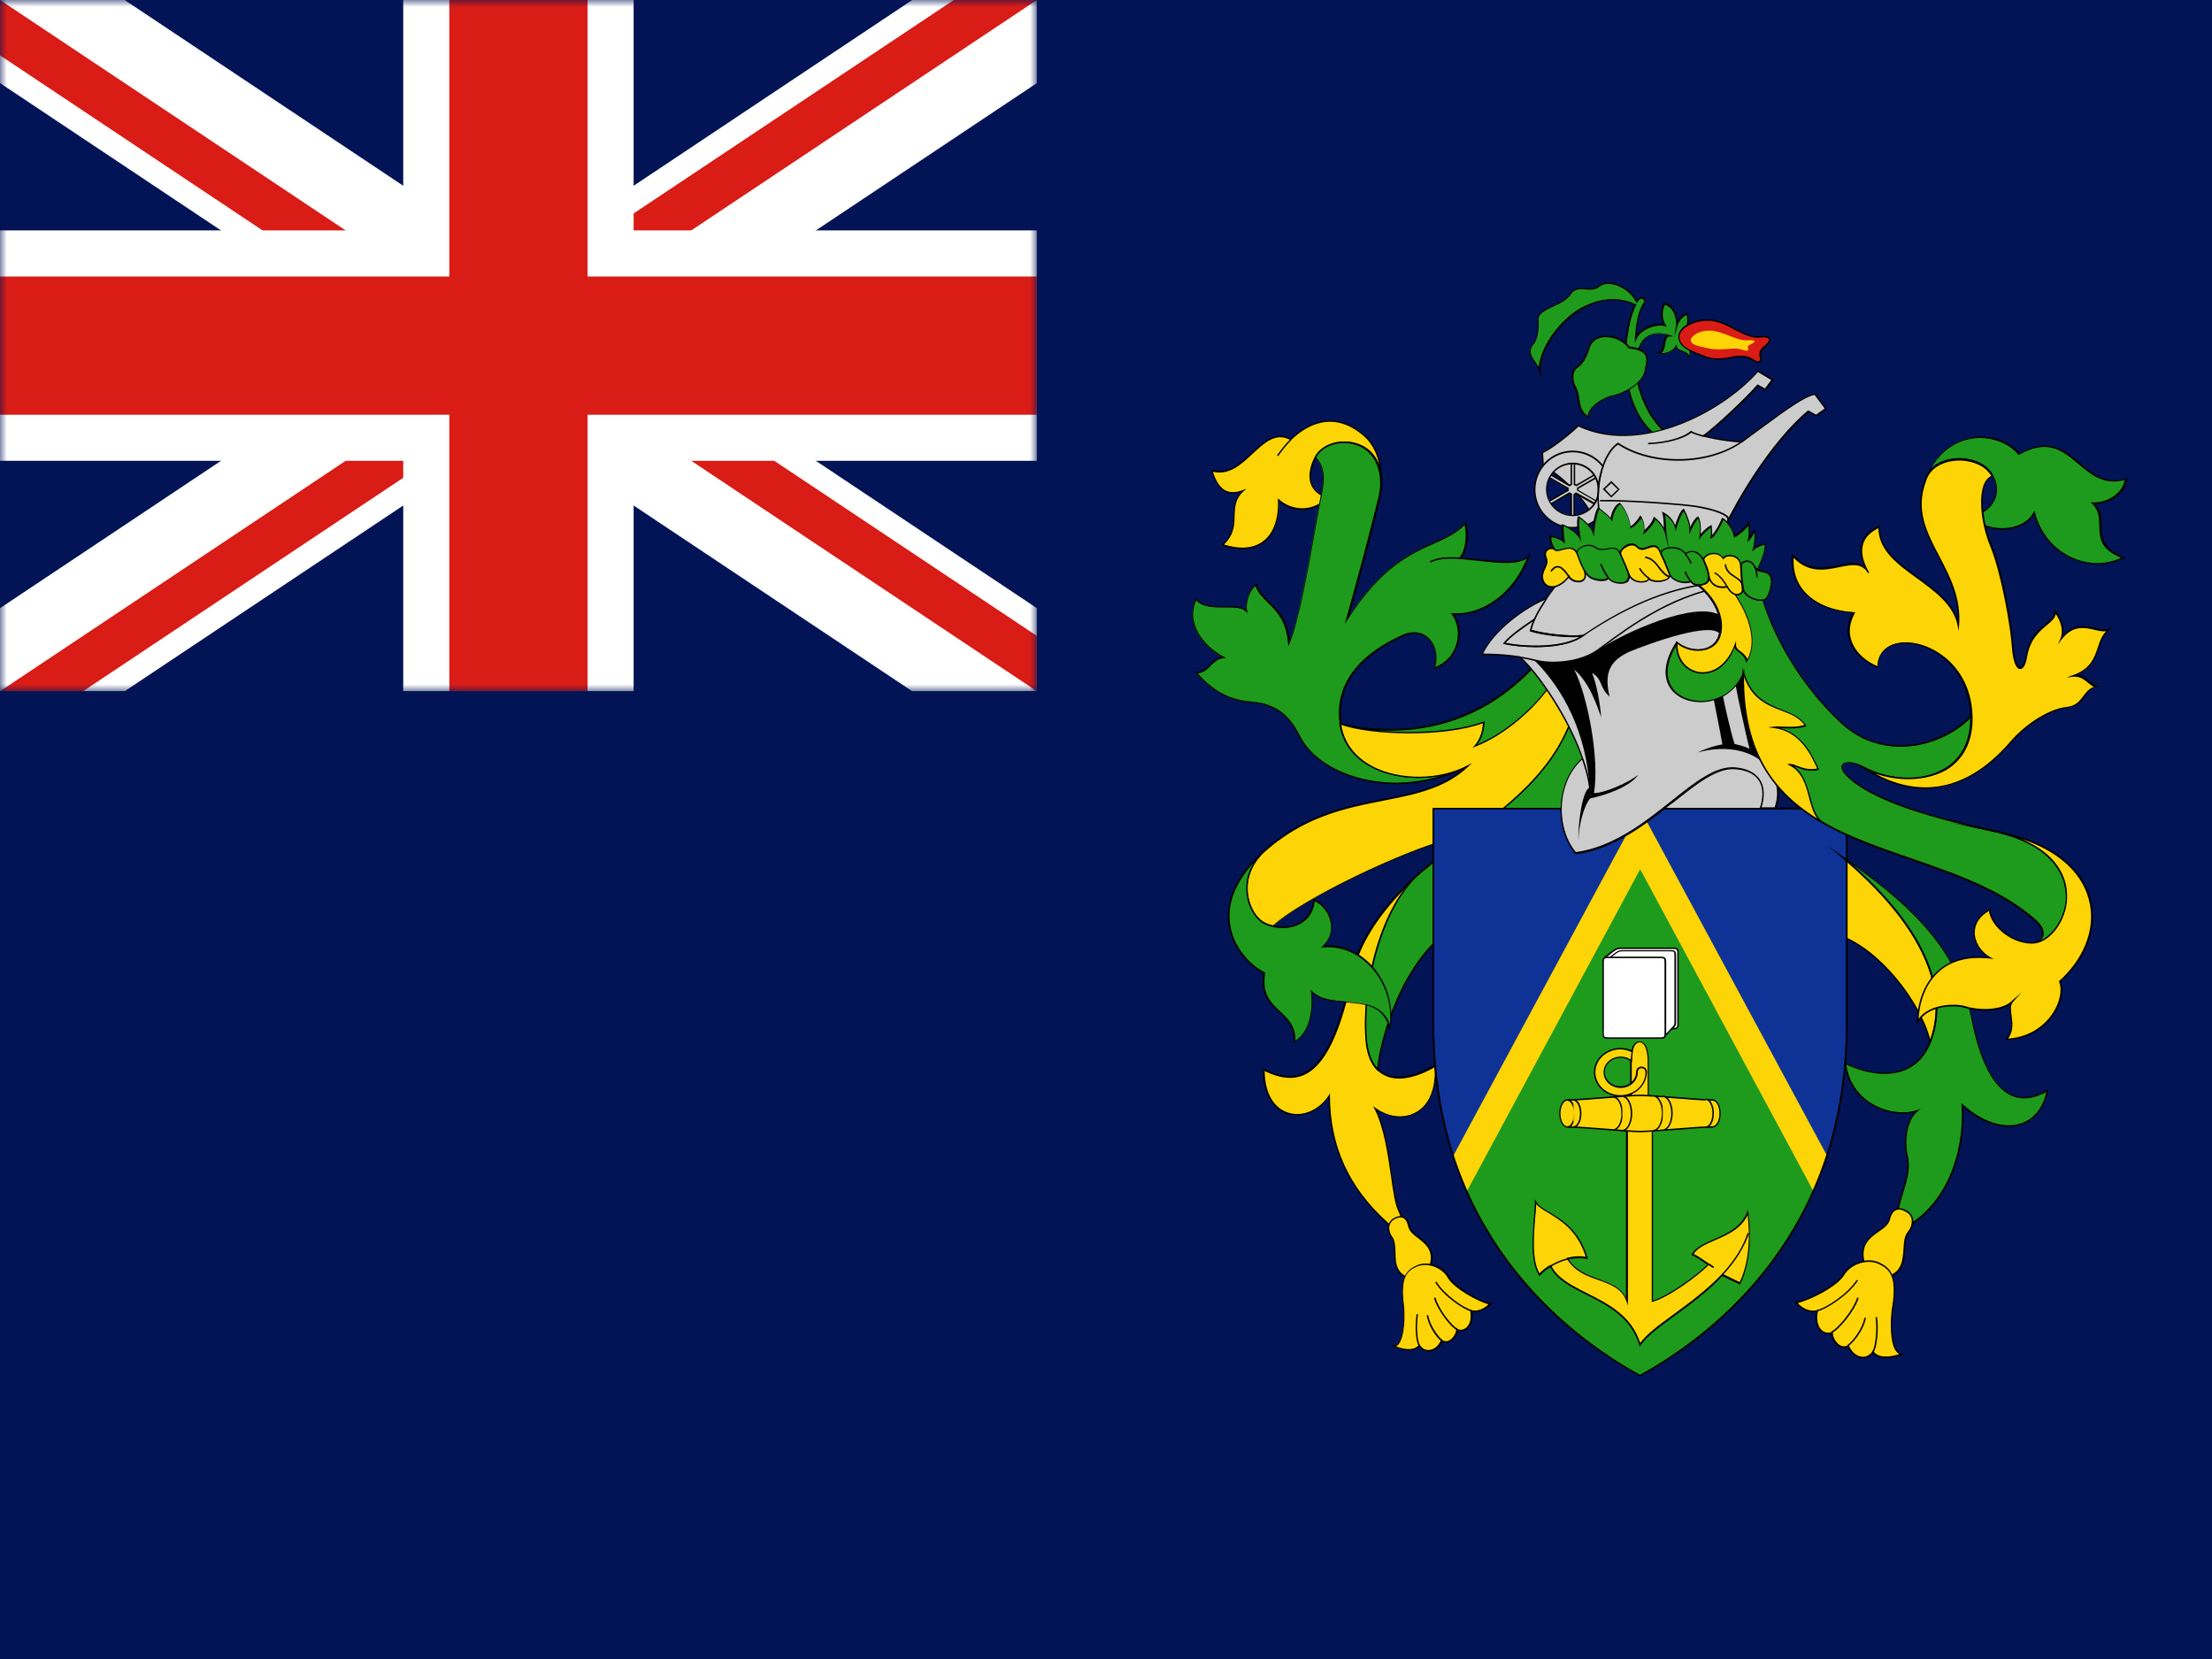 <svg width="160" height="120" viewBox="0 0 160 120" fill="none" xmlns="http://www.w3.org/2000/svg">
<rect x="0" y="0" width="160" height="120" fill="#333333" stroke="none"/>
<g clip-path="url(#clip0_354_556)">
<path d="M0 0H160V120H0V0Z" fill="#021455"/>
<path d="M102.697 63.169C100.467 65.051 98.341 67.821 97.819 70.313C96.355 77.334 94.404 78.885 91.389 77.386C91.389 81.15 94.7 81.446 96.146 79.233C96.146 82.77 97.435 85.836 100.327 88.45C101.547 89.547 101.773 88.798 101.198 87.579C100.624 86.359 100.624 82.421 99.456 80.156C101.303 81.481 104.038 80.731 103.812 77.09C101.442 78.484 99.073 78.432 98.829 75.121C98.515 71.236 100.031 65.591 102.697 63.169Z" fill="#FDD406"/>
<path d="M101.234 89.024C101.007 89.024 100.694 88.833 100.293 88.484C97.523 85.975 96.147 82.996 96.094 79.39C95.362 80.4 94.195 80.888 93.15 80.574C92.017 80.243 91.338 79.041 91.338 77.369V77.282L91.408 77.316C92.558 77.891 93.516 77.978 94.317 77.595C95.763 76.898 96.861 74.564 97.767 70.278C98.342 67.56 100.676 64.79 102.663 63.1L104.858 61.235L102.732 63.169C100.067 65.608 98.568 71.288 98.865 75.086C98.969 76.393 99.387 77.247 100.136 77.63C101.007 78.083 102.314 77.874 103.778 77.003L103.847 76.968V77.055C103.952 78.71 103.447 79.947 102.454 80.505C101.6 80.975 100.52 80.888 99.579 80.296C100.206 81.62 100.467 83.484 100.694 84.982C100.851 86.097 100.99 87.038 101.234 87.543C101.565 88.258 101.635 88.798 101.408 88.972C101.356 89.007 101.304 89.024 101.234 89.024ZM96.199 79.059V79.233C96.199 82.874 97.558 85.888 100.363 88.415C101.042 89.024 101.286 88.955 101.356 88.902C101.513 88.798 101.495 88.345 101.147 87.613C100.903 87.108 100.764 86.15 100.607 85.035C100.38 83.467 100.101 81.533 99.422 80.209L99.317 80.017L99.492 80.139C100.432 80.818 101.548 80.94 102.419 80.453C103.377 79.93 103.847 78.763 103.778 77.195C102.314 78.031 101.007 78.24 100.119 77.769C99.335 77.369 98.899 76.48 98.795 75.139C98.533 71.724 99.701 66.776 101.896 64.005C100.154 65.678 98.394 68.03 97.906 70.33C97 74.651 95.885 77.003 94.404 77.717C93.585 78.118 92.627 78.031 91.477 77.473C91.495 79.059 92.122 80.156 93.202 80.487C94.248 80.801 95.415 80.296 96.129 79.216L96.199 79.059Z" fill="black"/>
<path d="M99.876 35.258C100.032 33.864 99.736 32.435 98.726 31.529C96.757 29.804 94.84 30.379 93.394 31.773C91.251 30.623 90.119 34.718 87.68 34.038C88.08 35.362 88.725 35.955 89.945 35.484C88.673 36.634 89.945 38.028 88.446 39.422C91.164 40.293 92.628 38.794 92.506 36.181C93.551 37.104 95.171 37.052 96.043 36.007C94.597 35.536 94.579 34.282 95.171 33.115C96.025 31.355 100.102 31.425 99.876 35.258Z" fill="#FDD406"/>
<path d="M89.875 39.718C89.44 39.718 88.952 39.631 88.429 39.474L88.342 39.439L88.412 39.387C89.178 38.673 89.213 37.976 89.231 37.279C89.248 36.687 89.283 36.129 89.753 35.606C89.318 35.728 88.952 35.728 88.638 35.572C88.203 35.362 87.889 34.875 87.628 34.056L87.593 33.969L87.68 33.986C88.847 34.317 89.718 33.516 90.555 32.732C91.443 31.913 92.262 31.146 93.377 31.721C94.388 30.745 96.409 29.456 98.743 31.512C99.667 32.331 100.102 33.707 99.911 35.275L99.719 36.146L99.806 35.275C99.91 33.672 99.196 32.523 97.942 32.174C96.844 31.878 95.607 32.313 95.189 33.15C94.823 33.899 94.736 34.578 94.945 35.084C95.119 35.502 95.485 35.798 96.025 35.972L96.095 35.99L96.043 36.042C95.625 36.53 95.05 36.826 94.388 36.878C93.725 36.931 93.046 36.721 92.523 36.303C92.558 37.627 92.175 38.673 91.443 39.248C91.025 39.544 90.502 39.718 89.875 39.718ZM88.534 39.387C89.718 39.753 90.711 39.666 91.391 39.126C92.123 38.568 92.489 37.505 92.436 36.164V36.042L92.523 36.129C93.029 36.582 93.725 36.809 94.388 36.756C94.997 36.704 95.537 36.443 95.921 36.007C95.381 35.815 95.032 35.502 94.841 35.084C94.614 34.544 94.701 33.829 95.085 33.063C95.537 32.174 96.792 31.721 97.959 32.035C98.935 32.296 99.579 33.028 99.823 34.056C99.719 33.028 99.336 32.157 98.674 31.564C96.391 29.561 94.405 30.85 93.412 31.808L93.377 31.843L93.342 31.826C92.279 31.251 91.478 32.017 90.607 32.819C89.771 33.603 88.9 34.404 87.732 34.125C87.959 34.857 88.272 35.293 88.656 35.484C88.987 35.641 89.387 35.641 89.893 35.45L90.154 35.345L89.945 35.537C89.353 36.077 89.318 36.669 89.3 37.296C89.3 37.958 89.265 38.673 88.534 39.387Z" fill="black"/>
<path d="M106.165 55.416C103.098 57.037 97.471 56.34 96.948 52.333C96.425 48.325 100.311 46.531 101.356 46.026C102.976 45.207 104.248 46.653 103.725 48.343C105.52 47.715 105.921 45.625 105.05 44.405C107.419 44.579 109.632 42.785 110.555 40.224C109.719 41.025 107.454 40.485 105.572 40.363C106.147 39.736 106.147 38.481 105.973 37.854C104.004 39.875 101.164 38.952 97.401 44.806C97.976 42.785 99.074 38.725 99.718 36.06C99.788 35.798 99.823 35.537 99.858 35.258C100.084 31.425 96.007 31.356 95.136 33.098C96.094 34.178 95.589 35.432 95.241 37.332C94.84 39.596 93.969 44.806 93.22 46.548C92.993 43.83 91.199 43.656 90.85 42.315C90.327 42.663 90.049 43.586 90.153 44.231C89.509 43.534 87.313 44.405 86.494 43.36C85.623 45.102 87.017 46.844 88.463 47.593C87.627 47.646 87.418 48.674 86.494 48.674C87.749 50.12 89.021 50.695 90.502 50.817C91.983 50.939 93.08 51.479 93.986 53.273C95.45 56.165 100.973 58.047 106.165 55.416Z" fill="#1E9A1C"/>
<path d="M100.991 56.723C99.893 56.723 98.813 56.549 97.785 56.218C95.99 55.625 94.596 54.545 93.952 53.273C93.15 51.67 92.157 50.973 90.519 50.834C88.899 50.712 87.662 50.033 86.478 48.674L86.408 48.587H86.53C86.983 48.587 87.261 48.325 87.54 48.046C87.767 47.82 87.993 47.611 88.342 47.524C86.808 46.67 85.676 44.928 86.495 43.307L86.53 43.238L86.582 43.307C87.018 43.865 87.854 43.865 88.655 43.848C89.248 43.848 89.805 43.848 90.136 44.074C90.084 43.447 90.345 42.593 90.868 42.245L90.92 42.21L90.938 42.279C91.077 42.785 91.408 43.116 91.809 43.499C92.419 44.092 93.115 44.771 93.307 46.322C93.969 44.632 94.683 40.555 95.119 38.081C95.171 37.802 95.206 37.541 95.258 37.314C95.311 36.983 95.38 36.687 95.433 36.391C95.712 34.997 95.921 34.004 95.154 33.133L95.136 33.098L95.154 33.063C95.59 32.174 96.861 31.721 98.029 32.035C99.353 32.383 100.085 33.586 99.98 35.241C99.945 35.52 99.893 35.781 99.841 36.06C99.231 38.603 98.203 42.384 97.611 44.492C100.015 40.886 102.036 39.98 103.674 39.248C104.562 38.847 105.329 38.516 105.991 37.819L106.06 37.75L106.078 37.837C106.252 38.481 106.252 39.666 105.729 40.328C106.148 40.363 106.601 40.415 107.019 40.45C108.447 40.607 109.946 40.781 110.556 40.189L110.712 40.032L110.643 40.241C109.702 42.855 107.472 44.562 105.189 44.457C105.59 45.067 105.695 45.903 105.451 46.67C105.189 47.489 104.597 48.099 103.778 48.395L103.674 48.43L103.708 48.325C103.97 47.489 103.778 46.653 103.238 46.182C102.75 45.764 102.088 45.729 101.409 46.078L101.322 46.112C100.137 46.688 96.53 48.465 97.036 52.332C97.21 53.691 97.994 54.754 99.3 55.434C101.147 56.392 103.813 56.427 105.799 55.556C105.921 55.503 106.043 55.434 106.182 55.381L111.636 52.611L106.235 55.468C106.113 55.538 105.991 55.59 105.851 55.66C104.266 56.357 102.611 56.723 100.991 56.723ZM86.634 48.709C87.767 49.998 88.969 50.625 90.519 50.747C92.192 50.886 93.22 51.601 94.039 53.238C94.666 54.493 96.025 55.538 97.802 56.113C99.823 56.775 102.088 56.775 104.249 56.113C102.541 56.444 100.642 56.252 99.231 55.503C97.889 54.806 97.088 53.709 96.896 52.332C96.374 48.395 100.05 46.6 101.252 46.008L101.339 45.973C102.053 45.607 102.768 45.66 103.273 46.095C103.83 46.566 104.039 47.402 103.813 48.255C104.562 47.959 105.102 47.384 105.329 46.635C105.573 45.869 105.451 45.032 105.015 44.44L104.945 44.353H105.05C107.263 44.51 109.458 42.889 110.434 40.398C109.719 40.868 108.378 40.729 106.966 40.572C106.496 40.52 106.026 40.468 105.573 40.433H105.468L105.538 40.346C106.06 39.771 106.095 38.621 105.939 37.976C105.276 38.638 104.51 38.969 103.656 39.352C101.984 40.102 99.91 41.025 97.454 44.841L97.262 45.137L97.367 44.788C97.942 42.767 99.039 38.725 99.684 36.042C99.754 35.781 99.788 35.52 99.823 35.241C99.91 33.638 99.213 32.488 97.942 32.14C96.844 31.843 95.642 32.261 95.206 33.08C95.99 33.986 95.781 34.997 95.485 36.408C95.433 36.704 95.363 37.001 95.311 37.331C95.276 37.558 95.224 37.819 95.171 38.098C94.718 40.677 93.952 44.98 93.272 46.548L93.185 46.74L93.168 46.531C93.028 44.876 92.314 44.179 91.687 43.569C91.321 43.203 90.972 42.872 90.816 42.384C90.345 42.75 90.101 43.621 90.206 44.196L90.241 44.37L90.119 44.231C89.84 43.935 89.248 43.935 88.621 43.935C87.854 43.935 87 43.952 86.53 43.412C85.781 45.015 86.983 46.705 88.516 47.506L88.69 47.593L88.499 47.611C88.115 47.628 87.871 47.872 87.61 48.116C87.349 48.395 87.07 48.656 86.634 48.709Z" fill="black"/>
<path d="M113.814 51.88C112.071 56.689 107.332 60.103 105.172 60.626C101.513 61.515 94.074 65.121 92.088 66.985C91.774 66.916 91.478 66.811 91.269 66.654C90.293 65.957 89.474 63.693 91.216 61.776C96.67 56.671 102.524 58.884 106.165 55.399C103.099 57.037 97.489 56.34 96.966 52.333C100.276 53.204 106.235 53.256 110.991 48.152C111.618 48.866 113.465 51.061 113.814 51.88Z" fill="#FDD406"/>
<path d="M92.105 67.038H92.07C91.721 66.968 91.442 66.846 91.233 66.689C90.676 66.288 90.258 65.487 90.153 64.633C90.066 63.901 90.188 62.821 91.164 61.741C94.16 58.936 97.296 58.326 100.067 57.786C102.21 57.368 104.231 56.967 105.833 55.608C103.83 56.514 101.095 56.497 99.213 55.504C97.871 54.807 97.07 53.709 96.878 52.333L96.861 52.263L96.93 52.281C98.83 52.786 105.468 53.971 110.903 48.117L110.938 48.082L110.973 48.117C111.583 48.796 113.465 51.026 113.813 51.845V51.862V51.88C112.053 56.758 107.314 60.138 105.137 60.661C101.495 61.55 94.056 65.156 92.07 67.003L92.105 67.038ZM106.478 55.19L106.199 55.452C104.527 57.037 102.384 57.455 100.101 57.908C97.349 58.448 94.213 59.058 91.251 61.828C90.293 62.874 90.188 63.936 90.275 64.633C90.362 65.452 90.763 66.236 91.303 66.619C91.495 66.759 91.756 66.863 92.087 66.933C94.108 65.069 101.548 61.462 105.171 60.574C107.314 60.051 112.019 56.706 113.761 51.88C113.395 51.061 111.618 48.953 110.973 48.239C105.572 54.005 99.021 52.925 97.018 52.403C97.209 53.709 97.993 54.755 99.283 55.434C101.251 56.462 104.144 56.427 106.147 55.364L106.478 55.19Z" fill="black"/>
<path d="M102.699 63.17C99.946 65.504 98.518 71.236 98.814 75.122C98.901 76.202 99.197 76.934 99.65 77.387C99.859 75.191 101.392 69.494 105.295 66.95C108.605 64.807 113.762 59.999 115.679 54.493C115.33 53.518 114.755 52.821 113.658 52.124C111.741 57.298 106.671 59.79 102.699 63.17Z" fill="#1E9A1C"/>
<path d="M99.702 77.491L99.615 77.421C99.127 76.951 98.831 76.184 98.761 75.122C98.465 71.202 99.876 65.487 102.664 63.117C103.657 62.264 104.755 61.462 105.8 60.678C108.936 58.361 112.177 55.957 113.605 52.072L113.623 52.019L113.675 52.054C114.773 52.751 115.365 53.448 115.731 54.459V54.476V54.493C113.693 60.347 108.239 65.086 105.33 66.985C101.27 69.616 99.876 75.522 99.702 77.387V77.491ZM113.675 52.176C112.229 56.044 108.988 58.448 105.87 60.765C104.824 61.55 103.744 62.351 102.734 63.187C100.051 65.452 98.57 71.184 98.866 75.087C98.936 76.045 99.197 76.777 99.615 77.23C99.824 75.244 101.27 69.477 105.277 66.863C108.17 64.982 113.605 60.26 115.626 54.441C115.278 53.518 114.703 52.838 113.675 52.176Z" fill="black"/>
<path d="M112.053 49.649C111.078 51.13 108.83 53.151 106.687 53.97C107.14 53.447 107.297 52.785 107.314 52.228C104.596 53.273 99.143 53.151 96.93 52.35C100.241 53.221 106.199 53.273 110.956 48.169C111.443 48.691 111.844 49.144 112.053 49.649Z" fill="#1E9A1C"/>
<path d="M106.513 54.092L106.652 53.935C107.018 53.517 107.227 52.977 107.262 52.315C104.527 53.326 99.16 53.221 96.93 52.402V52.193L96.948 52.315C98.847 52.82 105.485 54.005 110.921 48.151L110.956 48.116L110.99 48.151C111.478 48.691 111.879 49.144 112.088 49.632L112.106 49.649L112.088 49.667C111.095 51.148 108.882 53.186 106.705 54.005L106.513 54.092ZM107.384 52.158V52.245C107.349 52.89 107.175 53.43 106.861 53.848C108.935 52.995 111.043 51.078 112.001 49.649C111.809 49.196 111.443 48.761 110.973 48.256C107.018 52.489 102.436 53.029 99.492 52.82C102.053 53.099 105.38 52.925 107.314 52.193L107.384 52.158Z" fill="black"/>
<path d="M91.217 61.776C86.792 65.922 89.719 69.546 91.443 70.348C90.99 73.24 93.708 72.891 93.639 75.33C94.736 74.703 95.032 73.013 94.858 71.672C96.252 73.17 99.789 71.497 100.538 74.285C101.008 71.219 98.622 68.152 95.677 68.431C96.897 67.333 96.2 65.539 95.05 65.069C94.823 67.333 92.262 67.333 91.287 66.636C90.294 65.957 89.475 63.692 91.217 61.776Z" fill="#1E9A1C"/>
<path d="M93.586 75.435V75.348C93.604 74.25 93.064 73.727 92.489 73.205C91.827 72.595 91.147 71.95 91.374 70.4C90.502 69.981 89.144 68.727 88.865 66.932C88.673 65.73 88.917 63.849 91.165 61.758L92.105 60.869L91.234 61.828C90.276 62.873 90.171 63.936 90.241 64.633C90.328 65.451 90.746 66.236 91.287 66.619C91.862 67.02 92.959 67.194 93.83 66.793C94.301 66.584 94.876 66.114 94.98 65.086V65.016L95.05 65.033C95.677 65.277 96.2 65.939 96.322 66.671C96.444 67.316 96.252 67.925 95.799 68.379C97.036 68.309 98.221 68.797 99.162 69.772C100.294 70.975 100.834 72.665 100.573 74.302L100.538 74.546L100.468 74.302C100.033 72.717 98.674 72.612 97.35 72.508C96.444 72.438 95.52 72.368 94.91 71.828C95.05 73.187 94.719 74.773 93.656 75.382L93.586 75.435ZM90.694 62.385C89.335 63.866 88.743 65.417 88.987 66.915C89.266 68.692 90.624 69.929 91.478 70.33L91.513 70.347V70.382C91.269 71.915 91.914 72.508 92.576 73.135C93.133 73.658 93.708 74.18 93.708 75.278C94.719 74.633 94.998 73.048 94.823 71.724L94.806 71.567L94.91 71.689C95.485 72.299 96.409 72.368 97.384 72.455C98.674 72.56 100.015 72.665 100.538 74.093C100.695 72.56 100.172 71.009 99.109 69.894C98.168 68.901 96.949 68.413 95.694 68.535L95.538 68.553L95.66 68.448C96.165 67.995 96.374 67.385 96.252 66.723C96.13 66.061 95.677 65.451 95.102 65.19C94.98 66.201 94.388 66.689 93.9 66.898C92.994 67.316 91.844 67.124 91.252 66.723C90.694 66.323 90.259 65.521 90.171 64.668C90.102 64.058 90.154 63.239 90.694 62.385Z" fill="black"/>
<path d="M100.8 88.153C100.312 88.432 100.347 89.059 100.661 89.46C101.271 90.261 100.225 92.108 102.194 92.509C102.769 92.631 103.222 92.265 103.448 91.603C104.058 89.773 102.124 89.582 101.95 88.711C101.758 87.84 101.218 87.927 100.8 88.153Z" fill="#FDD406"/>
<path d="M102.42 92.578C102.35 92.578 102.263 92.578 102.194 92.561C100.887 92.3 100.869 91.394 100.852 90.61C100.852 90.174 100.835 89.773 100.625 89.495C100.434 89.233 100.347 88.92 100.416 88.641C100.469 88.414 100.591 88.24 100.8 88.118C101.009 87.996 101.305 87.892 101.566 88.014C101.775 88.118 101.932 88.345 102.002 88.71C102.054 89.007 102.35 89.233 102.664 89.477C103.221 89.913 103.901 90.435 103.518 91.638C103.274 92.23 102.89 92.578 102.42 92.578ZM100.835 88.205C100.66 88.31 100.556 88.467 100.504 88.658C100.451 88.902 100.521 89.198 100.695 89.442C100.922 89.738 100.922 90.157 100.939 90.61C100.957 91.394 100.974 92.212 102.194 92.474C102.734 92.578 103.152 92.265 103.378 91.603C103.762 90.47 103.117 89.982 102.559 89.547C102.228 89.303 101.932 89.059 101.863 88.728C101.793 88.397 101.671 88.188 101.497 88.101C101.288 87.996 101.026 88.101 100.835 88.205Z" fill="black"/>
<path d="M102.455 91.568C101.81 91.864 101.235 92.3 101.497 94.373C101.601 95.244 101.549 97.335 100.8 97.352C101.253 97.579 102.246 97.84 102.647 97.3C103.03 97.962 103.918 97.77 104.267 96.952C104.72 97.335 105.365 96.69 105.365 96.15C105.765 96.412 106.584 96.028 106.375 94.791C106.863 94.966 107.508 94.617 107.734 94.303C107.002 94.164 105.19 93.171 104.755 92.387C104.337 91.603 103.204 91.22 102.455 91.568Z" fill="#FDD406"/>
<path d="M103.326 97.753C103.064 97.753 102.82 97.631 102.663 97.387C102.228 97.858 101.304 97.648 100.799 97.405L100.625 97.317H100.834C100.939 97.317 101.026 97.265 101.113 97.161C101.548 96.655 101.566 95.105 101.479 94.391C101.217 92.3 101.792 91.847 102.472 91.533C103.256 91.167 104.423 91.568 104.859 92.369C105.294 93.153 107.106 94.112 107.803 94.251L107.89 94.269L107.838 94.338C107.611 94.652 107.002 95 106.496 94.878C106.618 95.715 106.252 96.063 106.078 96.168C105.887 96.29 105.66 96.324 105.468 96.237C105.434 96.568 105.19 96.917 104.894 97.056C104.702 97.143 104.51 97.143 104.336 97.039C104.144 97.457 103.778 97.736 103.413 97.753C103.36 97.753 103.343 97.753 103.326 97.753ZM102.663 97.213L102.698 97.283C102.855 97.526 103.082 97.666 103.36 97.648C103.726 97.631 104.057 97.352 104.231 96.934L104.266 96.865L104.319 96.917C104.493 97.056 104.684 97.021 104.806 96.969C105.085 96.83 105.329 96.464 105.329 96.15V96.063L105.416 96.115C105.573 96.22 105.8 96.202 105.991 96.08C106.148 95.976 106.496 95.645 106.34 94.809L106.322 94.722L106.409 94.756C106.845 94.913 107.402 94.634 107.664 94.338C106.897 94.147 105.155 93.188 104.719 92.422C104.301 91.672 103.221 91.289 102.472 91.62C101.81 91.916 101.287 92.335 101.548 94.373C101.636 95.105 101.618 96.69 101.165 97.23C101.113 97.3 101.043 97.352 100.973 97.387C101.444 97.579 102.28 97.753 102.629 97.283L102.663 97.213Z" fill="black"/>
<path d="M92.453 32.993L92.366 32.941C92.68 32.488 93.011 32.087 93.359 31.739L93.429 31.808C93.098 32.139 92.767 32.54 92.453 32.993Z" fill="black"/>
<path d="M103.482 40.693L103.429 40.606C103.882 40.345 104.562 40.258 105.607 40.328V40.432C104.597 40.362 103.917 40.449 103.482 40.693Z" fill="black"/>
<path d="M102.61 97.335C102.401 97.022 102.331 95.784 102.471 95.053L102.575 95.07C102.418 95.837 102.523 97.022 102.697 97.283L102.61 97.335Z" fill="black"/>
<path d="M104.248 97.004C103.935 96.777 103.307 95.924 103.203 95.139L103.307 95.122C103.412 95.871 104.039 96.69 104.318 96.917L104.248 97.004Z" fill="black"/>
<path d="M105.363 96.202C104.945 96.01 103.952 94.739 103.725 93.885L103.83 93.85C104.039 94.669 105.015 95.923 105.415 96.098L105.363 96.202Z" fill="black"/>
<path d="M106.391 94.843C105.886 94.738 104.405 93.745 103.812 92.752L103.899 92.7C104.492 93.676 105.92 94.634 106.408 94.738L106.391 94.843Z" fill="black"/>
<path d="M133.117 61.844C140.243 67.82 140.713 72.559 139.598 75.347C139.023 72.734 136.061 68.692 132.995 67.646L133.117 61.844Z" fill="#FDD406"/>
<path d="M139.581 75.522L139.547 75.347C138.937 72.629 135.94 68.692 132.978 67.681L132.943 67.664V67.629L133.065 61.74L133.152 61.81C140.905 68.309 140.557 73.1 139.651 75.382L139.581 75.522ZM133.048 67.612C135.975 68.622 138.919 72.455 139.616 75.173C140.452 72.873 140.609 68.221 133.17 61.949L133.048 67.612Z" fill="black"/>
<path d="M120.364 58.482H133.588C133.588 58.482 133.588 61.967 133.588 74.128C133.588 87.456 126.166 95.349 118.639 99.513C111.112 95.331 103.69 87.456 103.69 74.128C103.69 61.967 103.69 58.482 103.69 58.482H112.959C112.977 59.284 113.046 60.503 114.005 61.723C116.182 61.514 118.656 59.876 120.364 58.482Z" fill="#1E9A1C"/>
<path d="M133.589 58.482C133.589 58.482 133.589 61.967 133.589 74.128C133.589 78.153 132.909 81.689 131.759 84.756L118.64 60.678L105.521 84.756C104.371 81.672 103.691 78.153 103.691 74.128C103.691 61.967 103.691 58.482 103.691 58.482H133.589Z" fill="#0F3296"/>
<path d="M105.504 84.878L105.469 84.773C104.249 81.515 103.64 77.944 103.64 74.128V58.43H133.641V74.128C133.641 77.944 133.032 81.533 131.812 84.773L131.777 84.878L131.725 84.773L118.641 60.782L105.504 84.878ZM118.641 60.573L118.693 60.66L131.76 84.634C132.944 81.428 133.537 77.891 133.537 74.128V58.535H103.744V74.128C103.744 77.891 104.337 81.411 105.521 84.634L118.641 60.573Z" fill="black"/>
<path d="M132.159 83.606C131.933 84.32 131.497 85.47 131.183 86.185L118.639 62.873L106.095 86.185C105.764 85.47 105.346 84.32 105.119 83.606L118.639 58.535L132.159 83.606Z" fill="#FDD406"/>
<path d="M118.622 99.565L118.605 99.548C114.284 97.161 110.817 94.042 108.29 90.279C105.189 85.679 103.621 80.243 103.621 74.128V58.43H112.994V58.483C113.012 59.11 113.029 60.399 114.005 61.671C116.34 61.427 118.97 59.545 120.329 58.43L120.347 58.413H133.623V74.111C133.623 80.226 132.055 85.662 128.971 90.261C126.445 94.042 122.96 97.161 118.657 99.548L118.622 99.565ZM103.726 58.535V74.128C103.726 88.955 113.047 96.359 118.622 99.443C124.197 96.359 133.518 88.972 133.518 74.128V58.535H120.382C119.005 59.65 116.357 61.549 113.988 61.775H113.953L113.935 61.758C112.942 60.486 112.89 59.197 112.872 58.535H103.726Z" fill="black"/>
<path d="M124.597 92.178C124.946 92.352 125.59 92.666 125.869 92.788C126.566 91.394 126.671 89.425 126.444 87.683C125.695 89.599 123.134 89.53 122.437 90.697C122.855 90.906 123.256 91.185 123.604 91.429C122.733 92.3 120.695 93.763 119.545 94.112V81.672C119.545 80.801 119.249 80.069 119.249 79.355C119.249 79.355 119.249 77.369 119.249 76.776C119.249 76.184 119.127 75.348 118.621 75.348C118.099 75.348 117.994 76.184 117.994 76.776C117.994 77.369 117.994 79.355 117.994 79.355C117.994 80.087 117.698 80.923 117.698 81.672V94.112C117.071 92.265 114.562 92.892 113.412 91.045C113.865 90.941 114.353 90.906 114.806 90.993C113.935 88.031 111.565 87.805 111.095 86.934C111.095 88.153 110.572 90.993 111.391 92.213C111.565 92.004 111.844 91.76 112.175 91.568C113.151 93.711 117.593 93.728 118.639 97.248C119.458 95.959 122.472 94.443 124.597 92.178Z" fill="#FDD406"/>
<path d="M118.604 97.387L118.57 97.283C117.977 95.279 116.252 94.408 114.737 93.641C113.622 93.084 112.576 92.544 112.141 91.655C111.844 91.829 111.601 92.039 111.409 92.248L111.357 92.3L111.322 92.248C110.695 91.307 110.851 89.443 110.956 88.084C110.991 87.631 111.026 87.247 111.026 86.951V86.742L111.13 86.934C111.269 87.213 111.635 87.422 112.071 87.683C112.994 88.24 114.249 88.99 114.841 90.993L114.859 91.08L114.771 91.063C114.371 90.976 113.935 90.993 113.465 91.098C114.022 91.934 114.859 92.23 115.66 92.526C116.461 92.823 117.228 93.084 117.611 93.868V81.707C117.611 81.324 117.681 80.906 117.768 80.522C117.838 80.121 117.907 79.756 117.907 79.39V76.811C117.907 76.376 117.977 75.33 118.587 75.33C119.232 75.33 119.266 76.463 119.266 76.811V79.39C119.266 79.738 119.336 80.069 119.406 80.435C119.476 80.836 119.563 81.254 119.563 81.707V94.077C120.73 93.694 122.664 92.3 123.5 91.481C123.152 91.237 122.786 90.976 122.385 90.784L122.333 90.767L122.368 90.715C122.664 90.209 123.309 89.93 123.988 89.634C124.894 89.234 125.922 88.798 126.357 87.7L126.427 87.509L126.462 87.718C126.723 89.704 126.514 91.586 125.887 92.858L125.87 92.91L125.817 92.892C125.539 92.77 124.929 92.474 124.58 92.3C123.518 93.432 122.228 94.373 121.113 95.192C120.016 95.993 119.057 96.69 118.657 97.335L118.604 97.387ZM112.193 91.499L112.21 91.551C112.628 92.439 113.674 92.979 114.789 93.537C116.305 94.303 118.012 95.157 118.639 97.143C119.092 96.516 119.998 95.837 121.061 95.07C122.193 94.234 123.483 93.293 124.546 92.161L124.58 92.126L124.615 92.143C124.946 92.3 125.539 92.614 125.835 92.736C126.427 91.533 126.636 89.774 126.41 87.892C125.939 88.885 124.946 89.321 124.058 89.704C123.413 89.983 122.803 90.244 122.507 90.697C122.908 90.906 123.274 91.168 123.622 91.411L123.674 91.446L123.622 91.481C122.786 92.317 120.73 93.816 119.545 94.164L119.476 94.182V81.672C119.476 81.219 119.388 80.818 119.319 80.418C119.249 80.052 119.179 79.703 119.179 79.355V76.776C119.179 76.114 119.023 75.4 118.604 75.4C118.064 75.4 118.029 76.445 118.029 76.776V79.355C118.029 79.721 117.96 80.121 117.89 80.505C117.82 80.888 117.751 81.306 117.751 81.672V94.425L117.646 94.129C117.333 93.206 116.514 92.91 115.643 92.596C114.789 92.3 113.918 91.986 113.343 91.063L113.308 90.993L113.378 90.976C113.848 90.854 114.301 90.836 114.702 90.906C114.109 89.007 112.89 88.275 112.001 87.735C111.618 87.509 111.304 87.317 111.113 87.091C111.113 87.369 111.078 87.7 111.043 88.066C110.938 89.39 110.799 91.185 111.357 92.108C111.548 91.899 111.81 91.69 112.106 91.516L112.193 91.499Z" fill="black"/>
<path d="M118.622 81.846C119.598 81.846 122.734 81.533 123.866 81.533C124.163 81.533 124.406 81.097 124.406 80.557C124.406 80.017 124.163 79.581 123.866 79.581C122.734 79.581 119.615 79.268 118.622 79.268C117.647 79.268 114.51 79.581 113.378 79.581C113.082 79.581 112.838 80.017 112.838 80.557C112.838 81.097 113.082 81.533 113.378 81.533C114.51 81.515 117.647 81.846 118.622 81.846Z" fill="#FDD406"/>
<path d="M118.623 81.898C118.152 81.898 117.177 81.829 116.166 81.742C115.086 81.654 113.953 81.567 113.379 81.567C113.047 81.567 112.786 81.114 112.786 80.539C112.786 79.964 113.047 79.511 113.379 79.511C113.971 79.511 115.086 79.424 116.166 79.337C117.177 79.267 118.152 79.18 118.623 79.18C119.111 79.18 120.069 79.25 121.097 79.337C122.177 79.424 123.292 79.511 123.867 79.511C124.198 79.511 124.459 79.964 124.459 80.539C124.459 81.114 124.198 81.567 123.867 81.567C123.275 81.567 122.159 81.654 121.079 81.742C120.069 81.811 119.093 81.898 118.623 81.898ZM118.623 79.285C118.152 79.285 117.194 79.355 116.166 79.442C115.086 79.529 113.953 79.616 113.361 79.616C113.1 79.616 112.873 80.034 112.873 80.539C112.873 81.045 113.082 81.463 113.361 81.463C113.953 81.463 115.068 81.55 116.166 81.637C117.177 81.707 118.135 81.794 118.623 81.794C119.111 81.794 120.051 81.724 121.079 81.637C122.159 81.55 123.292 81.463 123.884 81.463C124.146 81.463 124.372 81.045 124.372 80.539C124.372 80.034 124.163 79.616 123.884 79.616C123.292 79.616 122.177 79.529 121.097 79.442C120.069 79.355 119.111 79.285 118.623 79.285Z" fill="black"/>
<path d="M117.994 76.741C117.785 76.567 117.506 76.462 117.21 76.462C116.548 76.462 116.025 76.95 116.025 77.543C116.025 78.135 116.548 78.623 117.21 78.623C117.872 78.623 118.395 78.135 118.395 77.543C118.395 77.072 119.074 77.072 119.074 77.543C119.074 78.483 118.238 79.25 117.21 79.25C116.182 79.25 115.346 78.483 115.346 77.543C115.346 76.602 116.182 75.835 117.21 75.835C117.524 75.835 117.802 75.905 118.064 76.027C118.046 76.201 117.994 76.497 117.994 76.741Z" fill="#FDD406"/>
<path d="M117.211 79.32C116.148 79.32 115.294 78.536 115.294 77.561C115.294 76.585 116.148 75.801 117.211 75.801C117.507 75.801 117.82 75.871 118.082 75.992L118.117 76.01L118.099 76.132C118.082 76.289 118.047 76.532 118.047 76.742V76.846L117.96 76.776C117.751 76.602 117.489 76.515 117.211 76.515C116.583 76.515 116.078 76.986 116.078 77.543C116.078 78.101 116.583 78.571 117.211 78.571C117.838 78.571 118.343 78.101 118.343 77.543C118.343 77.02 119.127 77.02 119.127 77.543C119.11 78.519 118.256 79.32 117.211 79.32ZM117.211 75.905C116.218 75.905 115.399 76.637 115.399 77.561C115.399 78.484 116.218 79.216 117.211 79.216C118.204 79.216 119.023 78.484 119.023 77.561C119.023 77.473 118.988 77.386 118.935 77.334C118.883 77.282 118.813 77.264 118.744 77.264C118.604 77.264 118.465 77.351 118.465 77.561C118.465 78.188 117.908 78.693 117.228 78.693C116.549 78.693 115.991 78.188 115.991 77.561C115.991 76.933 116.549 76.428 117.228 76.428C117.489 76.428 117.751 76.498 117.96 76.654C117.96 76.463 117.995 76.271 118.012 76.132V76.097C117.751 75.975 117.472 75.905 117.211 75.905Z" fill="black"/>
<path d="M113.378 81.516C113.674 81.516 113.901 81.08 113.901 80.54C113.901 80 113.657 79.564 113.378 79.564" fill="#FDD406"/>
<path d="M113.378 81.568V81.463C113.639 81.463 113.848 81.045 113.848 80.54C113.848 80.035 113.622 79.617 113.378 79.617V79.512C113.709 79.512 113.953 79.965 113.953 80.54C113.953 81.115 113.709 81.568 113.378 81.568Z" fill="black"/>
<path d="M113.814 81.516C114.11 81.516 114.336 81.08 114.336 80.54C114.336 80 114.092 79.564 113.814 79.564" fill="#FDD406"/>
<path d="M113.813 81.568V81.463C114.075 81.463 114.284 81.045 114.284 80.54C114.284 80.035 114.057 79.617 113.813 79.617V79.512C114.145 79.512 114.388 79.965 114.388 80.54C114.388 81.115 114.145 81.568 113.813 81.568Z" fill="black"/>
<path d="M116.688 81.725C117.036 81.725 117.332 81.202 117.332 80.54C117.332 79.878 117.053 79.355 116.688 79.355" fill="#FDD406"/>
<path d="M116.688 81.777V81.672C117.019 81.672 117.28 81.167 117.28 80.54C117.28 79.913 117.019 79.407 116.688 79.407V79.303C117.071 79.303 117.384 79.843 117.384 80.54C117.384 81.237 117.071 81.777 116.688 81.777Z" fill="black"/>
<path d="M117.351 81.776C117.716 81.776 118.013 81.219 118.013 80.54C118.013 79.86 117.716 79.302 117.351 79.302" fill="#FDD406"/>
<path d="M117.351 81.829V81.724C117.682 81.724 117.96 81.184 117.96 80.54C117.96 79.895 117.682 79.355 117.351 79.355V79.25C117.751 79.25 118.065 79.825 118.065 80.54C118.065 81.254 117.734 81.829 117.351 81.829Z" fill="black"/>
<path d="M119.581 81.777C119.964 81.777 120.261 81.219 120.261 80.522C120.261 79.825 119.947 79.268 119.581 79.268" fill="#FDD406"/>
<path d="M119.581 81.829V81.724C119.93 81.724 120.208 81.184 120.208 80.522C120.208 79.878 119.93 79.32 119.581 79.32V79.216C119.982 79.216 120.313 79.808 120.313 80.522C120.295 81.254 119.982 81.829 119.581 81.829Z" fill="black"/>
<path d="M120.277 81.742C120.643 81.742 120.939 81.202 120.939 80.522C120.939 79.86 120.643 79.302 120.277 79.302" fill="#FDD406"/>
<path d="M120.277 81.794V81.689C120.608 81.689 120.887 81.167 120.887 80.522C120.887 79.877 120.608 79.355 120.277 79.355V79.25C120.678 79.25 120.992 79.825 120.992 80.522C120.992 81.219 120.661 81.794 120.277 81.794Z" fill="black"/>
<path d="M123.378 81.533C123.674 81.533 123.918 81.08 123.918 80.522C123.918 79.965 123.674 79.512 123.378 79.512" fill="#FDD406"/>
<path d="M123.378 81.585V81.481C123.639 81.481 123.866 81.045 123.866 80.522C123.866 80 123.639 79.564 123.378 79.564V79.46C123.709 79.46 123.97 79.93 123.97 80.522C123.97 81.115 123.726 81.585 123.378 81.585Z" fill="black"/>
<path d="M112.158 91.568C112.507 91.359 112.942 91.15 113.395 91.045L112.158 91.568Z" fill="#FDD406"/>
<path d="M112.194 91.621L112.142 91.534C112.42 91.359 112.873 91.133 113.396 91.011L113.413 91.115C112.908 91.22 112.473 91.447 112.194 91.621Z" fill="black"/>
<path d="M123.954 91.69C123.849 91.62 123.727 91.533 123.605 91.446L123.954 91.69Z" fill="#FDD406"/>
<path d="M123.919 91.725C123.884 91.69 123.832 91.655 123.779 91.638C123.71 91.585 123.64 91.55 123.57 91.481L123.64 91.394C123.71 91.446 123.779 91.498 123.849 91.533C123.901 91.568 123.936 91.603 123.988 91.638L123.919 91.725Z" fill="black"/>
<path d="M124.598 92.178C125.399 91.307 126.079 90.331 126.462 89.198L124.598 92.178Z" fill="#FDD406"/>
<path d="M124.632 92.212L124.563 92.143C125.469 91.167 126.078 90.191 126.409 89.181L126.514 89.216C126.148 90.244 125.538 91.237 124.632 92.212Z" fill="black"/>
<path d="M115.974 69.546C115.974 69.267 116.2 69.145 116.479 68.936C116.81 68.692 116.932 68.571 117.228 68.571H121.026C121.305 68.571 121.375 68.64 121.375 68.902V74.059C121.375 74.32 121.305 74.39 121.026 74.39H115.974V69.477" fill="white"/>
<path d="M121.027 74.459H115.922V69.494C115.939 69.25 116.131 69.128 116.34 68.988C116.375 68.971 116.41 68.936 116.445 68.901L116.514 68.849C116.793 68.64 116.932 68.535 117.229 68.535H121.027C121.34 68.535 121.427 68.623 121.427 68.919V74.076C121.427 74.372 121.34 74.459 121.027 74.459ZM116.026 74.355H121.027C121.288 74.355 121.323 74.302 121.323 74.076V68.919C121.323 68.675 121.271 68.64 121.027 68.64H117.229C116.985 68.64 116.845 68.727 116.584 68.936L116.514 68.988C116.479 69.023 116.445 69.041 116.41 69.076C116.201 69.232 116.044 69.337 116.044 69.563V74.355H116.026Z" fill="black"/>
<path d="M120.086 74.859C120.591 74.859 120.504 74.842 120.852 74.494C121.218 74.128 121.183 74.163 121.183 73.832V69.093C121.183 68.849 121.114 68.779 120.87 68.779H117.35C117.072 68.779 116.95 68.884 116.653 69.127C116.409 69.319 116.2 69.441 116.2 69.703V74.859H120.086Z" fill="white"/>
<path d="M120.086 74.912H116.131V69.702C116.131 69.441 116.323 69.302 116.532 69.145L116.688 69.023C116.932 68.831 117.072 68.727 117.35 68.727H120.87C121.149 68.727 121.236 68.814 121.236 69.092V73.901C121.236 74.18 121.236 74.197 120.887 74.528C120.835 74.581 120.783 74.633 120.748 74.685C120.539 74.912 120.504 74.912 120.086 74.912ZM116.235 74.807H120.086C120.487 74.807 120.487 74.807 120.661 74.615C120.696 74.581 120.748 74.528 120.8 74.459C121.114 74.145 121.114 74.145 121.114 73.901V73.814V69.075C121.114 68.849 121.079 68.814 120.852 68.814H117.333C117.089 68.814 116.985 68.901 116.741 69.092L116.584 69.214C116.375 69.371 116.235 69.476 116.235 69.685V74.807Z" fill="black"/>
<path d="M120.469 74.755C120.469 75.017 120.399 75.086 120.12 75.086H116.322C116.043 75.086 115.974 75.017 115.974 74.755V69.581C115.974 69.319 116.043 69.25 116.322 69.25H120.12C120.399 69.25 120.469 69.319 120.469 69.581V74.755Z" fill="white"/>
<path d="M120.121 75.139H116.323C116.009 75.139 115.922 75.052 115.922 74.755V69.581C115.922 69.285 116.009 69.198 116.323 69.198H120.121C120.434 69.198 120.521 69.285 120.521 69.581V74.755C120.521 75.052 120.417 75.139 120.121 75.139ZM116.305 69.302C116.044 69.302 116.009 69.354 116.009 69.581V74.755C116.009 74.982 116.044 75.034 116.305 75.034H120.103C120.365 75.034 120.399 74.982 120.399 74.755V69.581C120.399 69.337 120.347 69.302 120.103 69.302H116.305Z" fill="black"/>
<path d="M127.838 55.451C128.57 56.288 128.814 57.385 128.413 58.483H127.315C127.768 57.089 127.49 55.765 125.521 55.591C122.576 55.329 119.144 61.044 113.987 61.724C112.489 59.929 112.558 56.497 114.475 54.876C113.482 52.019 111.408 48.883 109.945 47.541C109.004 47.385 107.907 47.315 107.192 47.35C107.941 45.73 110.084 44.022 111.827 43.325C112.105 42.907 112.419 42.524 112.698 42.158C112.872 39.928 123.482 40.973 125.73 42.367C125.747 44.858 126.74 53.186 127.838 55.451Z" fill="#CCCCCC"/>
<path d="M113.97 61.776L113.953 61.758C112.35 59.842 112.594 56.444 114.423 54.859C113.413 52.001 111.357 48.918 109.946 47.593C109.005 47.437 107.907 47.367 107.228 47.402H107.141L107.175 47.315C107.959 45.642 110.155 43.935 111.827 43.273C112.089 42.872 112.385 42.489 112.681 42.123C112.716 41.809 112.925 41.548 113.326 41.356C115.695 40.154 123.901 41.147 125.8 42.315L125.818 42.332V42.367C125.818 44.788 126.776 53.117 127.908 55.434C128.675 56.305 128.901 57.42 128.483 58.5L128.466 58.535H127.264L127.281 58.465C127.473 57.89 127.612 57.071 127.211 56.444C126.898 55.974 126.34 55.712 125.539 55.643C124.18 55.521 122.716 56.688 121.009 58.047C119.023 59.633 116.775 61.41 114.005 61.776H113.97ZM107.611 47.28C108.291 47.28 109.179 47.35 109.946 47.472H109.963L109.981 47.489C111.427 48.831 113.517 51.949 114.51 54.841L114.528 54.876L114.493 54.894C112.681 56.427 112.437 59.755 113.988 61.636C116.706 61.253 118.936 59.493 120.904 57.925C122.629 56.549 124.11 55.381 125.504 55.503C126.34 55.573 126.933 55.869 127.264 56.357C127.595 56.862 127.63 57.559 127.368 58.395H128.361C128.727 57.368 128.518 56.287 127.786 55.451V55.434C126.654 53.117 125.713 44.823 125.696 42.349C123.779 41.199 115.695 40.224 113.36 41.426C112.995 41.618 112.786 41.861 112.768 42.123V42.14L112.751 42.158C112.472 42.523 112.158 42.924 111.897 43.325L111.88 43.342H111.862C110.224 44.005 108.081 45.642 107.28 47.263C107.385 47.28 107.507 47.28 107.611 47.28Z" fill="black"/>
<path d="M114.982 56.967C114.738 53.099 113.17 49.928 110.975 47.75C112.02 48.047 114.163 48.047 115.609 47.001C117.526 45.729 122.508 43.499 124.338 44.458C124.477 44.771 124.564 45.503 124.46 45.956C124.024 44.806 119.216 46.583 117.857 47.141C116.55 47.75 115.975 48.569 116.428 50.381C115.679 49.754 115.94 49.127 115.156 48.674C115.47 49.423 115.731 50.782 115.818 51.88C115.522 51.096 115.017 49.423 113.867 48.43C114.842 50.346 115.714 54.928 115.295 57.368C116.079 57.368 117.804 56.601 118.501 56.044C117.891 56.915 116.132 57.525 115.017 57.751C114.511 58.361 114.163 59.929 114.18 60.8C114.111 59.755 114.442 57.141 114.982 56.967Z" fill="black"/>
<path d="M127.84 55.451C126.882 54.388 125.087 53.813 122.805 54.423C123.153 54.249 123.902 53.953 124.582 53.848C124.495 53.238 123.955 50.625 123.85 49.998L124.495 49.736C124.808 51.304 125.226 53.099 125.47 53.813C125.679 53.865 126.132 53.953 126.551 54.162C126.376 53.552 125.401 49.179 125.418 48.708L126.289 48.238C126.62 50.625 127.178 54.075 127.84 55.451Z" fill="black"/>
<path d="M127.316 58.482C127.769 57.088 127.49 55.764 125.521 55.59C123.988 55.45 122.333 56.949 120.382 58.482H127.316Z" fill="#CCCCCC"/>
<path d="M127.368 58.535H120.242L120.364 58.448C120.573 58.274 120.782 58.117 120.991 57.96C122.699 56.601 124.162 55.434 125.539 55.556C126.375 55.625 126.967 55.922 127.298 56.409C127.647 56.932 127.664 57.646 127.385 58.517L127.368 58.535ZM120.538 58.43H127.298C127.49 57.855 127.612 57.054 127.211 56.444C126.898 55.974 126.34 55.712 125.539 55.643C124.197 55.521 122.751 56.688 121.061 58.03C120.869 58.152 120.695 58.291 120.538 58.43Z" fill="black"/>
<path d="M114.511 45.99C113.639 46.112 111.705 45.938 110.712 45.607C110.765 45.346 110.869 45.084 110.991 44.788C110.381 45.189 109.231 45.99 108.796 46.531C110.19 46.827 113.064 46.984 114.511 45.99Z" fill="#CCCCCC"/>
<path d="M111.096 46.809C110.225 46.809 109.388 46.722 108.796 46.583L108.709 46.566L108.761 46.496C109.075 46.095 109.824 45.503 110.974 44.736L111.113 44.632L111.044 44.788C110.922 45.085 110.835 45.311 110.765 45.555C111.723 45.851 113.605 46.043 114.493 45.921L114.72 45.886L114.546 46.008C113.692 46.618 112.35 46.809 111.096 46.809ZM108.901 46.513C110.294 46.792 112.873 46.897 114.302 46.078C113.309 46.147 111.601 45.973 110.713 45.677L110.66 45.66L110.678 45.607C110.73 45.398 110.8 45.172 110.904 44.928C109.894 45.607 109.214 46.13 108.901 46.513Z" fill="black"/>
<path d="M114.981 57.507C114.964 56.775 114.772 55.904 114.424 54.911L114.528 54.876C114.877 55.869 115.068 56.758 115.086 57.507H114.981Z" fill="black"/>
<path d="M113.831 46.078C112.838 46.078 111.444 45.904 110.695 45.66L110.642 45.642L110.66 45.59C110.799 44.98 111.183 44.196 111.81 43.29L111.897 43.343C111.305 44.231 110.921 44.963 110.782 45.555C111.74 45.851 113.622 46.043 114.51 45.921L114.528 46.026C114.336 46.06 114.092 46.078 113.831 46.078Z" fill="black"/>
<path d="M112.402 47.977C111.827 47.977 111.322 47.907 110.973 47.803C110.712 47.733 110.363 47.663 109.963 47.593L109.98 47.489C110.398 47.559 110.729 47.628 111.008 47.698C112.071 47.994 114.196 47.959 115.59 46.949C115.73 46.844 115.886 46.722 116.061 46.6C117.803 45.311 121.409 42.628 125.469 42.315V42.419C121.444 42.733 117.855 45.398 116.113 46.688C115.939 46.827 115.764 46.949 115.625 47.036C114.667 47.75 113.43 47.977 112.402 47.977Z" fill="black"/>
<path d="M111.096 46.81C110.225 46.81 109.406 46.723 108.796 46.584L108.813 46.479C110.259 46.775 113.064 46.897 114.476 45.939C117.995 43.552 121.218 42.297 124.354 42.123V42.228C121.236 42.402 118.03 43.639 114.528 46.008C113.692 46.618 112.35 46.81 111.096 46.81Z" fill="black"/>
<path d="M133.118 61.845C137.979 65.207 141.585 68.448 142.631 73.657C143.676 78.867 145.645 80.261 148.084 78.867C147.509 81.881 144.495 82.229 141.951 79.912C142.178 83.397 140.801 87.561 137.195 89.076C136.968 86.986 138.345 85.348 137.944 83.623C137.77 82.874 137.717 81.132 138.693 80.313C136.777 80.94 133.763 79.738 133.484 76.898C135.679 77.944 138.519 78.118 139.617 75.33C140.697 72.56 140.244 67.803 133.118 61.845Z" fill="#1E9A1C"/>
<path d="M137.125 89.164V89.094C137.003 88.066 137.282 87.143 137.56 86.254C137.822 85.349 138.083 84.512 137.891 83.659C137.7 82.822 137.717 81.289 138.501 80.453C137.473 80.714 136.219 80.488 135.226 79.843C134.198 79.181 133.553 78.135 133.431 76.933L133.414 76.846L133.501 76.881C135.034 77.613 136.567 77.77 137.7 77.334C138.553 77.003 139.181 76.324 139.564 75.348C140.453 73.1 140.784 68.362 133.083 61.915L132.212 61.183L133.135 61.828C138.257 65.365 141.637 68.588 142.665 73.675C143.275 76.742 144.233 78.588 145.505 79.163C146.254 79.495 147.108 79.39 148.049 78.85L148.153 78.798L148.136 78.902C147.892 80.157 147.213 81.028 146.219 81.359C144.965 81.777 143.397 81.289 142.003 80.07C142.195 83.537 140.801 87.648 137.212 89.147L137.125 89.164ZM138.937 80.191L138.728 80.366C137.822 81.115 137.787 82.752 137.996 83.624C138.205 84.512 137.944 85.366 137.665 86.272C137.404 87.126 137.142 88.014 137.229 89.007C140.766 87.492 142.108 83.362 141.881 79.93V79.808L141.986 79.895C143.38 81.15 144.948 81.672 146.202 81.254C147.125 80.941 147.77 80.139 148.014 78.989C147.073 79.495 146.237 79.582 145.488 79.251C144.181 78.658 143.205 76.794 142.596 73.693C141.637 68.919 138.588 65.8 133.971 62.508C140.906 68.64 140.54 73.17 139.686 75.365C139.285 76.376 138.641 77.073 137.752 77.421C136.62 77.874 135.086 77.717 133.553 77.003C133.693 78.135 134.302 79.111 135.278 79.756C136.306 80.418 137.648 80.644 138.675 80.296L138.937 80.191Z" fill="black"/>
<path d="M139.268 34.719C140.766 30.781 144.721 31.182 146.045 32.872C149.93 30.677 150.453 35.66 153.746 34.666C153.694 35.59 152.596 36.461 151.376 36.409C152.648 37.559 150.854 39.301 153.572 40.346C151.255 41.496 148.014 40.294 147.143 37.106C146.394 38.604 143.658 38.604 142.561 37.402C144.93 36.775 144.756 34.562 143.432 33.691C142.09 32.802 139.721 33.151 139.268 34.719Z" fill="#1E9A1C"/>
<path d="M151.725 40.817C151.098 40.817 150.453 40.677 149.843 40.416C148.519 39.824 147.561 38.691 147.125 37.228C146.794 37.785 146.15 38.168 145.331 38.273C144.251 38.43 143.118 38.081 142.526 37.419L142.473 37.35L142.561 37.332C143.937 36.966 144.268 36.147 144.338 35.677C144.46 34.945 144.094 34.144 143.414 33.708C142.648 33.22 141.533 33.098 140.627 33.447C140.104 33.639 139.703 33.97 139.477 34.388C139.425 34.492 139.372 34.614 139.337 34.736L138.954 35.973L139.25 34.701C139.285 34.579 139.337 34.457 139.407 34.335C140.33 32.297 141.829 31.774 142.683 31.635C144.007 31.426 145.366 31.896 146.097 32.785C148.223 31.6 149.373 32.558 150.47 33.499C151.411 34.301 152.3 35.05 153.781 34.614L153.85 34.597V34.666C153.798 35.625 152.718 36.444 151.551 36.461C151.986 36.931 152.004 37.471 152.021 38.012C152.038 38.831 152.056 39.684 153.641 40.294L153.746 40.329L153.641 40.381C153.014 40.677 152.37 40.817 151.725 40.817ZM147.16 36.949L147.195 37.088C147.596 38.587 148.554 39.736 149.878 40.329C151.045 40.852 152.335 40.869 153.432 40.346C151.882 39.719 151.864 38.848 151.847 38.012C151.829 37.437 151.829 36.897 151.324 36.444L151.22 36.339H151.359C152.457 36.391 153.572 35.625 153.676 34.719C152.195 35.12 151.254 34.335 150.348 33.569C149.216 32.611 148.136 31.705 146.045 32.889L146.01 32.907L145.975 32.872C145.279 32.001 143.902 31.53 142.63 31.722C141.881 31.844 140.592 32.28 139.686 33.865C139.912 33.639 140.209 33.464 140.557 33.342C141.498 32.994 142.665 33.098 143.449 33.621C144.146 34.074 144.547 34.91 144.425 35.694C144.303 36.496 143.658 37.106 142.648 37.402C143.24 37.994 144.303 38.308 145.313 38.168C146.15 38.047 146.794 37.646 147.09 37.053L147.16 36.949Z" fill="black"/>
<path d="M127.507 43.395C128.587 46.88 130.817 50.12 133.239 52.333C136.027 54.877 140.226 54.249 142.578 51.81C142.63 56.654 137.612 57.037 134.807 55.521C133.57 54.859 132.577 55.208 133.762 56.27C135.556 57.891 139.494 59.093 144.128 60.103C152.247 61.846 149.355 68.275 146.968 68.222C147.648 68.205 148.205 67.49 147.229 66.619C140.191 60.278 125.869 62.786 126.113 48.639C124.615 52.35 118.412 50.904 121.305 46.496C122.228 47.245 123.848 47.298 124.319 46.148C124.685 45.242 124.441 43.674 122.82 42.332C123.082 42.315 123.657 42.332 123.604 41.67C123.674 42.053 124.022 42.646 124.946 42.437C125.207 42.855 125.486 43.116 125.852 42.977C125.922 42.942 126.148 42.837 126.061 42.419C126.113 43.186 127.019 43.447 127.507 43.395Z" fill="#1E9A1C"/>
<path d="M147.004 68.275C146.986 68.275 146.986 68.275 146.969 68.275L144.739 68.222L146.969 68.17C147.3 68.17 147.579 67.996 147.666 67.734C147.788 67.421 147.614 67.037 147.195 66.654C144.791 64.476 141.463 63.344 138.258 62.229C135.209 61.184 132.055 60.086 129.773 58.117C127.247 55.957 126.027 52.943 126.044 48.883C125.504 49.998 124.476 50.695 123.239 50.782C122.159 50.852 121.201 50.434 120.748 49.667C120.26 48.831 120.434 47.681 121.236 46.444L121.271 46.392L121.323 46.427C121.88 46.88 122.682 47.071 123.309 46.897C123.623 46.81 124.041 46.618 124.25 46.096C124.633 45.155 124.32 43.622 122.769 42.332L122.664 42.245L122.856 42.228C123.03 42.21 123.292 42.193 123.431 42.036C123.518 41.932 123.553 41.792 123.536 41.618L123.414 40.364L123.64 41.6C123.692 41.844 123.832 42.088 124.023 42.21C124.25 42.367 124.546 42.402 124.912 42.332H124.947L124.964 42.367C125.26 42.837 125.522 42.994 125.8 42.89C125.888 42.855 126.01 42.768 125.992 42.524C125.975 42.489 125.975 42.437 125.975 42.402L125.905 41.583L126.079 42.385C126.097 42.437 126.097 42.472 126.097 42.507C126.149 42.716 126.253 42.872 126.428 43.012C126.741 43.256 127.194 43.36 127.49 43.325H127.525L127.543 43.36C128.536 46.583 130.679 49.911 133.257 52.281C136.132 54.911 140.296 54.058 142.509 51.758L142.596 51.671V51.793C142.613 53.552 141.951 54.894 140.697 55.661C138.92 56.741 136.359 56.41 134.756 55.539C134.041 55.155 133.432 55.12 133.292 55.33C133.17 55.504 133.344 55.817 133.763 56.201C135.348 57.629 138.624 58.831 144.112 60.016C146.133 60.452 147.631 61.201 148.537 62.246C149.478 63.344 149.565 64.476 149.478 65.243C149.321 66.881 148.154 68.275 147.004 68.275ZM126.166 48.343V48.622C126.01 57.856 131.986 59.929 138.31 62.107C141.533 63.222 144.843 64.372 147.283 66.55C147.91 67.107 147.857 67.543 147.788 67.752C147.753 67.856 147.683 67.944 147.596 68.031C148.467 67.665 149.269 66.515 149.426 65.26C149.53 64.355 149.478 61.288 144.146 60.138C138.641 58.953 135.348 57.734 133.745 56.305C133.101 55.73 133.153 55.417 133.257 55.295C133.466 55.016 134.146 55.086 134.86 55.469C136.428 56.323 138.937 56.636 140.697 55.591C141.899 54.859 142.544 53.605 142.544 51.932C140.261 54.197 136.097 54.998 133.223 52.368C130.644 49.998 128.501 46.67 127.49 43.447C127.177 43.465 126.724 43.378 126.393 43.099C126.271 42.994 126.166 42.872 126.114 42.75C126.062 42.907 125.957 42.959 125.888 42.994C125.452 43.169 125.156 42.803 124.929 42.472C124.563 42.541 124.25 42.489 124.006 42.332C123.832 42.21 123.727 42.053 123.658 41.914C123.64 42.001 123.605 42.071 123.553 42.123C123.396 42.297 123.152 42.332 122.978 42.35C124.476 43.656 124.773 45.19 124.389 46.148C124.215 46.583 123.867 46.88 123.379 47.019C122.734 47.193 121.915 47.002 121.34 46.566C120.574 47.751 120.417 48.831 120.887 49.632C121.305 50.347 122.246 50.765 123.274 50.695C124.546 50.608 125.609 49.824 126.097 48.622L126.166 48.343Z" fill="black"/>
<path d="M134.791 55.521C138.153 57.716 141.951 57.716 145.453 53.674C146.551 52.402 148.293 51.305 149.513 51.183C150.732 51.061 150.662 49.911 151.603 49.684C151.028 49.51 150.802 48.813 149.931 48.9C152.109 48.151 151.464 46.409 152.544 45.573C151.673 45.886 150.314 44.597 149.06 46.235C149.373 45.486 148.938 44.58 148.624 44.231C148.746 45.102 146.917 45.276 146.568 47.472C146.377 48.709 145.697 48.622 145.593 46.722C145.505 45.329 144.843 41.444 144.024 39.475C143.223 37.506 143.031 34.805 144.129 34.387C143.955 34.108 143.728 33.865 143.45 33.673C142.108 32.802 139.739 33.15 139.268 34.718C137.77 38.656 141.986 40.921 141.638 45.207C141.01 42.018 135.836 41.2 135.906 38.081C134.233 38.83 134.459 40.224 135.104 41.322C134.059 39.701 131.689 42.367 129.651 40.172C129.424 43.064 131.968 44.179 134.059 44.283C133.013 46.13 134.407 47.698 135.801 48.221C135.853 44.98 142.509 46.304 142.578 51.88C142.613 56.618 137.526 57.037 134.791 55.521Z" fill="#FDD406"/>
<path d="M139.251 57.054C137.77 57.054 136.271 56.566 134.773 55.573L134.407 55.329L134.825 55.486C136.376 56.34 138.885 56.654 140.662 55.573C141.899 54.842 142.526 53.57 142.509 51.88C142.456 48.238 139.669 46.548 137.787 46.531C136.603 46.531 135.853 47.176 135.836 48.221V48.291L135.766 48.273C135.034 47.995 134.128 47.367 133.78 46.392C133.536 45.73 133.606 45.015 133.972 44.336C133.188 44.283 131.463 44.022 130.4 42.803C129.79 42.106 129.512 41.217 129.599 40.172L129.616 40.05L129.703 40.137C130.783 41.322 131.968 41.078 132.996 40.869C133.728 40.729 134.372 40.59 134.86 40.973C134.634 40.468 134.46 39.841 134.651 39.248C134.825 38.726 135.226 38.325 135.888 38.029L135.958 37.994V38.081C135.923 39.684 137.265 40.66 138.693 41.688C139.913 42.576 141.185 43.499 141.603 44.858C141.655 43.064 140.888 41.618 140.174 40.241C139.268 38.499 138.397 36.844 139.216 34.701C139.39 34.091 139.878 33.603 140.592 33.342C141.533 32.994 142.683 33.116 143.467 33.621C143.746 33.795 143.99 34.056 144.164 34.353L144.199 34.405L144.146 34.422C143.92 34.509 143.746 34.684 143.624 34.962C143.223 35.886 143.415 37.802 144.077 39.422C144.878 41.391 145.558 45.294 145.645 46.688C145.697 47.716 145.941 48.203 146.133 48.221C146.272 48.221 146.446 47.995 146.533 47.437C146.742 46.13 147.457 45.52 147.997 45.085C148.363 44.771 148.642 44.545 148.589 44.214L148.572 44.039L148.694 44.161C148.955 44.458 149.373 45.224 149.216 45.956C150.018 45.085 150.854 45.259 151.534 45.416C151.9 45.503 152.265 45.573 152.544 45.468L152.858 45.346L152.596 45.555C152.196 45.869 152.039 46.322 151.865 46.81C151.621 47.507 151.359 48.308 150.244 48.796C150.628 48.831 150.872 49.04 151.116 49.231C151.29 49.371 151.447 49.51 151.656 49.58L151.83 49.632L151.638 49.684C151.237 49.789 151.028 50.068 150.819 50.364C150.541 50.747 150.244 51.13 149.548 51.2C148.38 51.322 146.655 52.385 145.523 53.674C143.85 55.608 142.021 56.723 140.104 56.967C139.808 57.037 139.53 57.054 139.251 57.054ZM135.592 55.939C138.188 57.35 141.794 57.838 145.418 53.639C146.551 52.315 148.311 51.235 149.513 51.13C150.157 51.061 150.436 50.695 150.697 50.346C150.889 50.085 151.098 49.806 151.447 49.684C151.29 49.597 151.15 49.493 151.011 49.371C150.732 49.144 150.453 48.9 149.931 48.953L149.478 49.005L149.913 48.848C151.22 48.395 151.481 47.594 151.743 46.827C151.882 46.392 152.022 45.973 152.353 45.66C152.091 45.695 151.795 45.625 151.499 45.555C150.75 45.381 149.913 45.207 149.112 46.27L148.851 46.618L149.025 46.235C149.321 45.555 148.973 44.789 148.694 44.405C148.659 44.719 148.38 44.946 148.049 45.224C147.526 45.66 146.83 46.252 146.621 47.524C146.533 48.064 146.359 48.395 146.133 48.395C146.133 48.395 146.133 48.395 146.115 48.395C145.802 48.378 145.593 47.768 145.523 46.775C145.436 45.398 144.774 41.513 143.972 39.544C143.293 37.907 143.101 35.955 143.519 34.997C143.641 34.718 143.815 34.527 144.042 34.422C143.868 34.161 143.659 33.934 143.415 33.778C142.648 33.29 141.533 33.168 140.627 33.499C139.948 33.743 139.495 34.196 139.32 34.788C138.519 36.896 139.373 38.517 140.279 40.241C141.063 41.74 141.864 43.273 141.707 45.259L141.672 45.625L141.603 45.259C141.307 43.743 139.948 42.768 138.658 41.827C137.23 40.799 135.888 39.806 135.871 38.203C135.296 38.482 134.913 38.865 134.773 39.335C134.547 40.05 134.86 40.816 135.174 41.356L135.191 41.478L135.087 41.409C134.634 40.694 133.885 40.851 133.048 41.025C132.003 41.234 130.836 41.478 129.738 40.346C129.686 41.304 129.947 42.141 130.522 42.785C131.602 44.022 133.379 44.249 134.111 44.283H134.198L134.163 44.353C133.78 45.05 133.693 45.73 133.937 46.392C134.268 47.298 135.104 47.907 135.801 48.186C135.853 47.123 136.637 46.461 137.857 46.461C139.773 46.461 142.631 48.203 142.683 51.914C142.7 53.622 142.038 54.929 140.784 55.695C139.181 56.584 137.143 56.497 135.592 55.939Z" fill="black"/>
<path d="M144.128 60.103C152.247 61.846 149.355 68.275 146.968 68.222C145.452 68.187 144.006 66.915 143.919 65.818C142.177 66.741 142.647 68.571 143.971 69.302C140.313 68.867 138.779 71.271 138.692 73.902C139.354 72.682 141.393 72.595 142.142 72.857C142.891 73.118 144.842 73.257 145.626 72.386C144.982 72.944 146.027 74.216 145.139 75.191C148.188 75.069 149.512 72.229 148.989 70.992C152.927 67.403 152.177 61.549 144.128 60.103Z" fill="#FDD406"/>
<path d="M145.016 75.243L145.103 75.156C145.574 74.634 145.487 74.024 145.417 73.501C145.382 73.205 145.33 72.909 145.4 72.665C144.459 73.309 142.769 73.118 142.142 72.909C141.427 72.665 139.424 72.717 138.762 73.937L138.657 74.128V73.902C138.709 72.316 139.267 70.992 140.225 70.174C141.114 69.407 142.298 69.093 143.762 69.215C143.135 68.797 142.751 68.135 142.751 67.456C142.751 66.759 143.17 66.166 143.901 65.766L143.971 65.731V65.818C144.058 66.846 145.452 68.135 146.968 68.17C146.985 68.17 146.985 68.17 147.003 68.17C148.083 68.17 149.215 66.811 149.407 65.278C149.511 64.372 149.459 61.305 144.128 60.156L141.009 59.493L144.163 60.051C147.996 60.748 150.487 62.473 151.201 64.929C151.794 66.985 150.992 69.25 149.076 70.992C149.302 71.602 149.128 72.508 148.623 73.309C147.874 74.477 146.619 75.174 145.156 75.226L145.016 75.243ZM145.591 72.491C145.4 72.717 145.452 73.083 145.504 73.466C145.574 73.989 145.661 74.581 145.243 75.121C146.619 75.034 147.787 74.355 148.501 73.257C149.006 72.473 149.18 71.585 148.936 71.01L148.919 70.975L148.954 70.957C150.853 69.233 151.654 66.985 151.062 64.964C150.504 63.013 148.78 61.514 146.149 60.661C147.177 61.079 147.978 61.619 148.553 62.281C149.494 63.379 149.581 64.511 149.494 65.278C149.302 66.881 148.135 68.257 146.985 68.257C146.968 68.257 146.968 68.257 146.95 68.257C145.382 68.222 144.006 66.95 143.866 65.888C143.204 66.271 142.839 66.811 142.839 67.456C142.839 68.152 143.292 68.867 143.988 69.25L144.232 69.372L143.971 69.337C142.438 69.163 141.201 69.459 140.295 70.243C139.406 71.01 138.866 72.229 138.779 73.693C139.563 72.595 141.48 72.56 142.176 72.787C142.961 73.048 144.738 73.153 145.522 72.404C145.539 72.369 145.574 72.351 145.609 72.316L146.219 71.794L145.678 72.386C145.644 72.438 145.626 72.473 145.591 72.491Z" fill="black"/>
<path d="M137.944 87.63C138.467 87.962 138.397 88.658 138.048 89.094C137.334 89.965 138.414 92.073 136.202 92.422C135.54 92.526 135.069 92.108 134.843 91.359C134.25 89.303 136.411 89.164 136.655 88.188C136.898 87.247 137.508 87.352 137.944 87.63Z" fill="#FDD406"/>
<path d="M136.01 92.509C135.453 92.509 135.017 92.108 134.808 91.394C134.407 90.035 135.209 89.477 135.836 89.024C136.184 88.763 136.533 88.537 136.602 88.206C136.707 87.805 136.881 87.543 137.125 87.439C137.421 87.317 137.752 87.456 137.979 87.596C138.188 87.735 138.327 87.927 138.38 88.188C138.432 88.502 138.327 88.868 138.101 89.146C137.857 89.442 137.822 89.895 137.805 90.383C137.752 91.272 137.7 92.265 136.219 92.491C136.149 92.491 136.08 92.509 136.01 92.509ZM137.369 87.491C137.299 87.491 137.23 87.509 137.16 87.526C136.951 87.613 136.794 87.84 136.707 88.206C136.62 88.571 136.271 88.833 135.888 89.094C135.243 89.547 134.529 90.07 134.895 91.359C135.104 92.108 135.574 92.474 136.184 92.387C137.561 92.16 137.613 91.254 137.683 90.366C137.717 89.861 137.735 89.39 138.014 89.077C138.223 88.815 138.31 88.484 138.275 88.206C138.24 87.979 138.118 87.805 137.927 87.7C137.77 87.596 137.561 87.491 137.369 87.491Z" fill="black"/>
<path d="M135.957 91.376C136.671 91.742 137.281 92.247 136.898 94.547C136.741 95.505 136.706 97.84 137.542 97.909C137.02 98.153 135.905 98.38 135.469 97.77C134.999 98.484 134.023 98.223 133.674 97.317C133.134 97.718 132.455 96.969 132.49 96.359C132.019 96.638 131.131 96.185 131.409 94.791C130.852 94.965 130.155 94.547 129.911 94.181C130.73 94.042 132.803 93.031 133.326 92.177C133.849 91.324 135.12 90.958 135.957 91.376Z" fill="#FDD406"/>
<path d="M134.772 98.24C134.737 98.24 134.703 98.24 134.668 98.24C134.25 98.188 133.866 97.875 133.657 97.404C133.466 97.526 133.256 97.526 133.03 97.404C132.699 97.23 132.455 96.829 132.438 96.446C132.229 96.533 131.967 96.498 131.758 96.341C131.584 96.219 131.183 95.819 131.357 94.878C130.8 95 130.12 94.599 129.876 94.233L129.824 94.164L129.911 94.146C130.713 94.024 132.769 93.014 133.291 92.16C133.814 91.306 135.121 90.906 135.974 91.341C136.706 91.707 137.333 92.247 136.95 94.582C136.828 95.348 136.776 97.108 137.229 97.7C137.316 97.822 137.42 97.875 137.542 97.892L137.752 97.909L137.56 97.997C136.985 98.258 135.94 98.432 135.469 97.892C135.295 98.101 135.051 98.24 134.772 98.24ZM133.709 97.23L133.727 97.3C133.901 97.77 134.267 98.084 134.668 98.136C134.964 98.171 135.243 98.031 135.434 97.753L135.469 97.683L135.521 97.753C135.887 98.275 136.793 98.153 137.386 97.944C137.299 97.909 137.229 97.84 137.159 97.753C136.671 97.126 136.724 95.366 136.863 94.564C137.229 92.299 136.671 91.812 135.94 91.446C135.121 91.028 133.884 91.411 133.396 92.23C132.873 93.083 130.887 94.059 130.033 94.251C130.295 94.582 130.939 94.93 131.427 94.773L131.514 94.739L131.497 94.826C131.305 95.766 131.671 96.15 131.845 96.272C132.054 96.411 132.298 96.446 132.49 96.341L132.577 96.289V96.376C132.56 96.725 132.803 97.143 133.117 97.317C133.256 97.387 133.466 97.439 133.692 97.282L133.709 97.23Z" fill="black"/>
<path d="M135.523 97.806L135.436 97.736C135.645 97.457 135.801 96.133 135.662 95.279L135.767 95.262C135.906 96.098 135.767 97.475 135.523 97.806Z" fill="black"/>
<path d="M133.71 97.352L133.658 97.265C133.989 97.039 134.721 96.133 134.86 95.314L134.965 95.331C134.808 96.202 134.076 97.108 133.71 97.352Z" fill="black"/>
<path d="M132.507 96.412L132.473 96.307C132.926 96.116 134.058 94.757 134.337 93.851L134.441 93.886C134.145 94.844 132.978 96.22 132.507 96.412Z" fill="black"/>
<path d="M131.427 94.861L131.41 94.757C131.968 94.67 133.605 93.659 134.302 92.579L134.389 92.631C133.675 93.729 132.002 94.757 131.427 94.861Z" fill="black"/>
<path d="M126.096 48.639C125.991 54.58 128.465 57.594 131.88 59.545C130.608 58.779 131.166 56.183 129.441 55.329C129.842 55.294 130.486 55.887 131.497 55.643C131.009 54.545 130.19 52.855 128.309 52.629C128.796 52.576 129.877 52.751 130.574 52.489C129.615 50.974 127.002 51.705 126.096 48.639Z" fill="#FDD406"/>
<path d="M132.508 59.894L131.863 59.58C127.751 57.228 125.957 53.865 126.044 48.639V48.29L126.149 48.621C126.689 50.468 127.873 50.921 128.901 51.339C129.581 51.601 130.243 51.862 130.626 52.472L130.661 52.524L130.609 52.541C130.138 52.716 129.494 52.698 128.971 52.681C128.919 52.681 128.866 52.681 128.814 52.681C130.435 53.134 131.149 54.737 131.55 55.625L131.584 55.678L131.515 55.695C130.853 55.852 130.33 55.643 129.947 55.503C129.86 55.468 129.79 55.451 129.72 55.416C130.469 55.921 130.696 56.792 130.94 57.646C131.149 58.413 131.341 59.145 131.915 59.476L132.508 59.894ZM126.149 48.952C126.149 53.761 127.786 56.967 131.462 59.214C131.149 58.813 131.009 58.256 130.853 57.681C130.609 56.758 130.347 55.817 129.441 55.364L129.267 55.277L129.459 55.259C129.616 55.242 129.79 55.312 129.999 55.399C130.365 55.538 130.835 55.712 131.445 55.59C131.009 54.615 130.191 52.89 128.326 52.663L127.891 52.611L128.326 52.559C128.501 52.541 128.727 52.541 128.988 52.559C129.476 52.576 130.069 52.594 130.522 52.437C130.138 51.897 129.529 51.653 128.884 51.409C127.873 51.026 126.741 50.59 126.149 48.952Z" fill="black"/>
<path d="M125.486 42.976C125.277 42.907 125.103 42.697 124.929 42.419C124.023 42.61 123.657 42.035 123.587 41.652C123.64 42.314 123.065 42.297 122.803 42.314C124.441 43.673 124.668 45.241 124.302 46.13C123.831 47.28 122.211 47.227 121.288 46.478C121.166 48.935 124.354 49.754 125.521 46.652C125.521 47.175 126.183 47.123 126.358 47.802C127.194 46.478 126.567 44.562 125.486 42.976Z" fill="#FDD406"/>
<path d="M123.17 48.726C123.03 48.726 122.908 48.709 122.786 48.691C121.967 48.517 121.166 47.785 121.236 46.478V46.374L121.323 46.444C121.88 46.897 122.682 47.088 123.326 46.914C123.779 46.792 124.093 46.513 124.267 46.113C124.651 45.172 124.337 43.639 122.769 42.349L122.664 42.262L122.786 42.245C122.804 42.245 122.839 42.245 122.856 42.245C123.03 42.227 123.292 42.227 123.414 42.071C123.501 41.983 123.535 41.827 123.518 41.652L123.431 40.537L123.623 41.635C123.675 41.879 123.814 42.123 124.006 42.245C124.232 42.402 124.529 42.436 124.894 42.367H124.929L124.947 42.402C125.156 42.715 125.313 42.872 125.469 42.924H125.487L125.504 42.942C126.776 44.823 127.107 46.653 126.375 47.837L126.306 47.942L126.271 47.82C126.184 47.489 125.992 47.35 125.8 47.193C125.661 47.088 125.522 47.001 125.469 46.827C124.929 48.238 123.971 48.726 123.17 48.726ZM121.34 46.583C121.323 47.75 122.055 48.43 122.804 48.587C123.64 48.761 124.825 48.343 125.469 46.635L125.574 46.356V46.653C125.574 46.879 125.713 46.984 125.905 47.123C126.079 47.245 126.271 47.402 126.393 47.681C127.02 46.548 126.672 44.806 125.469 43.011C125.243 42.924 125.069 42.698 124.929 42.471C124.563 42.541 124.25 42.489 124.006 42.332C123.832 42.21 123.727 42.053 123.657 41.914C123.64 42.001 123.605 42.071 123.553 42.123C123.396 42.297 123.152 42.332 122.978 42.332C124.494 43.639 124.79 45.172 124.407 46.13C124.232 46.566 123.884 46.862 123.396 47.001C122.717 47.193 121.915 47.019 121.34 46.583Z" fill="black"/>
<path d="M120.398 31.216C118.952 29.892 118.272 27.662 118.342 26.373C118.394 25.101 118.917 23.707 120.781 24.282C120.206 24.282 120.607 25.432 119.997 25.554C120.485 25.728 121.147 25.328 121.252 25.066C121.374 25.467 122.123 25.362 122.175 25.815C122.471 25.589 122.14 24.456 121.722 24.212C122.036 24.038 122.21 23.132 122.071 22.714C121.774 22.766 121.339 23.184 121.269 23.759C121.408 23.289 121.234 22.139 120.433 21.965C120.206 22.279 120.137 23.063 120.468 23.498C119.718 23.324 118.621 23.812 118.342 24.456C118.394 23.69 118.516 22.592 118.987 21.913C119.144 21.686 118.76 21.285 118.447 21.826C117.889 20.728 116.373 20.153 115.711 20.693C115.049 21.251 114.143 20.432 113.603 21.303C113.046 22.174 111.181 22.261 111.286 23.184C111.338 23.742 111.216 24.578 110.937 24.892C110.275 25.641 111.251 26.199 111.425 26.861C111.303 24.666 114.805 20.38 118.325 22.052C118.011 22.61 117.732 23.707 117.628 25.031C117.488 27 117.767 29.788 119.684 31.408L120.398 31.216Z" fill="#1E9A1C"/>
<path d="M119.632 31.478L119.615 31.46C117.454 29.613 117.437 26.355 117.541 25.031C117.629 23.794 117.89 22.679 118.221 22.07C116.583 21.32 115.12 21.913 114.161 22.54C112.593 23.585 111.374 25.519 111.444 26.861L111.478 27.383L111.356 26.878C111.304 26.669 111.147 26.46 111.008 26.251C110.712 25.833 110.398 25.38 110.869 24.857C111.13 24.561 111.252 23.742 111.2 23.184C111.147 22.644 111.722 22.366 112.332 22.087C112.803 21.86 113.308 21.634 113.534 21.268C113.848 20.763 114.283 20.798 114.702 20.832C115.05 20.867 115.364 20.885 115.642 20.658C115.904 20.449 116.27 20.38 116.705 20.467C117.385 20.606 118.064 21.111 118.413 21.721C118.552 21.529 118.674 21.494 118.761 21.494C118.866 21.494 118.953 21.564 119.005 21.651C119.057 21.738 119.04 21.843 118.988 21.93C118.587 22.523 118.447 23.394 118.378 24.212C118.761 23.69 119.632 23.324 120.312 23.411C120.05 22.941 120.137 22.209 120.347 21.913L120.364 21.878H120.399C120.678 21.93 120.921 22.122 121.078 22.401C121.235 22.662 121.305 22.976 121.322 23.254C121.514 22.888 121.81 22.662 122.019 22.627H122.071L122.089 22.662C122.228 23.08 122.089 23.916 121.775 24.178C122.054 24.387 122.263 24.927 122.298 25.328C122.315 25.502 122.298 25.711 122.176 25.815L122.106 25.868L122.089 25.78C122.071 25.571 121.862 25.502 121.653 25.415C121.479 25.345 121.305 25.275 121.218 25.136C121.131 25.258 120.974 25.38 120.782 25.467C120.486 25.606 120.19 25.641 119.946 25.554L119.772 25.484L119.963 25.45C120.225 25.397 120.277 25.118 120.329 24.805C120.364 24.561 120.399 24.317 120.573 24.23C119.998 24.073 119.528 24.125 119.162 24.387C118.569 24.805 118.413 25.676 118.378 26.321C118.326 27.488 118.918 29.735 120.416 31.112L120.486 31.181L119.632 31.478ZM116.653 21.634C117.228 21.634 117.785 21.756 118.326 22.017L118.378 22.035L118.343 22.087C118.012 22.662 117.751 23.794 117.646 25.049C117.541 26.338 117.559 29.544 119.667 31.356L120.294 31.181C118.813 29.77 118.238 27.54 118.291 26.373C118.326 25.693 118.482 24.787 119.11 24.352C119.528 24.056 120.085 24.021 120.782 24.247L121.113 24.352L121.2 23.777C121.2 23.725 121.218 23.655 121.235 23.603C121.27 23.289 121.2 22.854 121.009 22.523C120.869 22.279 120.66 22.122 120.434 22.052C120.242 22.366 120.172 23.08 120.486 23.498L120.573 23.62L120.434 23.585C119.702 23.411 118.622 23.899 118.378 24.509L118.256 24.805V24.456C118.325 23.55 118.447 22.54 118.9 21.878C118.935 21.826 118.935 21.756 118.9 21.704C118.866 21.634 118.813 21.599 118.744 21.599C118.639 21.599 118.535 21.686 118.447 21.843L118.395 21.93L118.343 21.843C118.029 21.216 117.35 20.71 116.67 20.571C116.27 20.484 115.921 20.554 115.695 20.728C115.381 20.989 115.015 20.954 114.667 20.937C114.266 20.902 113.883 20.867 113.587 21.32C113.325 21.721 112.82 21.948 112.332 22.174C111.74 22.453 111.217 22.697 111.269 23.167C111.322 23.742 111.2 24.596 110.903 24.909C110.485 25.38 110.764 25.763 111.043 26.181C111.13 26.321 111.234 26.443 111.304 26.582C111.391 25.24 112.576 23.446 114.057 22.453C114.928 21.913 115.799 21.634 116.653 21.634ZM121.235 24.909L121.287 25.066C121.34 25.24 121.514 25.31 121.705 25.38C121.897 25.45 122.106 25.537 122.176 25.728C122.211 25.659 122.228 25.537 122.211 25.397C122.176 24.997 121.949 24.439 121.671 24.282L121.584 24.23L121.671 24.178C121.967 24.021 122.124 23.202 122.002 22.784C121.775 22.854 121.444 23.167 121.322 23.603C121.322 23.672 121.305 23.725 121.287 23.777L121.096 24.404L121.113 24.334H120.782C120.556 24.334 120.503 24.544 120.451 24.875C120.416 25.118 120.364 25.397 120.172 25.537C120.347 25.554 120.556 25.519 120.765 25.415C120.974 25.31 121.148 25.153 121.2 25.031L121.235 24.909Z" fill="black"/>
<path d="M121.428 24.317C121.411 23.794 122.317 23.115 123.519 23.132C124.982 23.15 126.115 24.474 127.282 24.352C128.449 24.213 127.874 24.875 127.63 25.049C127.387 25.223 127.247 25.485 127.317 25.798C127.404 26.112 127.247 26.321 126.777 26.025C125.731 25.363 124.686 26.286 123.31 25.781C122.16 25.345 121.463 25.101 121.428 24.317Z" fill="#D91C16"/>
<path d="M127.177 26.234C127.072 26.234 126.933 26.181 126.776 26.077C126.253 25.746 125.748 25.833 125.156 25.92C124.616 26.007 124.006 26.094 123.326 25.85L123.257 25.816C122.124 25.38 121.427 25.119 121.393 24.335C121.393 24.16 121.48 23.951 121.654 23.76C121.968 23.429 122.63 23.08 123.536 23.098C124.285 23.098 124.929 23.446 125.557 23.777C126.149 24.091 126.724 24.387 127.299 24.317C127.734 24.265 127.996 24.317 128.048 24.491C128.135 24.7 127.839 24.997 127.682 25.119C127.543 25.223 127.299 25.45 127.403 25.816C127.456 26.007 127.421 26.146 127.334 26.216C127.281 26.216 127.229 26.234 127.177 26.234ZM125.888 25.728C126.201 25.728 126.515 25.781 126.828 25.99C127.02 26.112 127.177 26.164 127.247 26.112C127.299 26.077 127.316 25.955 127.281 25.833C127.194 25.519 127.316 25.241 127.612 25.032C127.752 24.927 127.996 24.666 127.943 24.526C127.926 24.456 127.804 24.369 127.299 24.422C126.706 24.491 126.114 24.178 125.504 23.864C124.895 23.55 124.25 23.202 123.536 23.202C122.664 23.202 122.037 23.533 121.724 23.847C121.567 24.003 121.48 24.195 121.48 24.335C121.515 25.066 122.142 25.293 123.274 25.728L123.344 25.763C124.006 26.007 124.563 25.92 125.121 25.833C125.382 25.763 125.644 25.728 125.888 25.728Z" fill="black"/>
<path d="M115.469 37.994C114.894 36.164 112.681 34.161 111.619 33.708L111.566 32.732C112.141 32.506 113.535 31.408 114.18 30.781C118.535 32.871 124.442 29.91 127.16 26.843L128.205 27.471L127.682 28.167L127.125 27.871C126.463 28.673 123.971 31.025 123.222 31.512C124.233 31.774 125.626 31.948 126.01 31.931C128.449 30.188 130.348 28.62 131.271 28.516L132.055 29.561L131.358 30.049L130.801 29.735C128.188 31.878 125.243 36.565 124.076 39.701C122.456 39.353 116.654 39.579 115.469 37.994Z" fill="#CCCCCC"/>
<path d="M124.111 39.771L124.059 39.754C123.606 39.649 122.787 39.597 121.864 39.545C119.512 39.388 116.288 39.179 115.435 38.029V38.011C114.842 36.13 112.612 34.196 111.602 33.76L111.567 33.743L111.515 32.697L111.549 32.68C112.124 32.454 113.518 31.356 114.145 30.746L114.18 30.729L114.215 30.746C118.728 32.907 124.599 29.683 127.143 26.826L127.178 26.791L128.31 27.471L127.718 28.255L127.16 27.959C126.498 28.743 124.216 30.903 123.362 31.513C124.338 31.757 125.61 31.913 125.993 31.896C126.516 31.513 127.021 31.147 127.509 30.799C129.199 29.561 130.54 28.568 131.272 28.481H131.307L132.143 29.596L131.376 30.136L130.836 29.823C128.24 31.966 125.296 36.67 124.163 39.736L124.111 39.771ZM115.522 37.977C116.358 39.092 119.546 39.283 121.864 39.44C122.77 39.492 123.571 39.545 124.042 39.649C125.209 36.565 128.171 31.844 130.767 29.701L130.801 29.683L131.359 29.997L131.986 29.544L131.254 28.568C130.54 28.69 129.216 29.649 127.561 30.868C127.073 31.217 126.568 31.6 126.045 31.983L126.028 32.001H126.01C125.627 32.018 124.251 31.861 123.205 31.582L123.083 31.548L123.188 31.478C123.954 30.973 126.428 28.638 127.09 27.837L127.125 27.802L127.665 28.098L128.118 27.488L127.16 26.913C125.714 28.534 123.519 29.98 121.289 30.799C119.425 31.478 116.689 32.035 114.18 30.851C113.553 31.46 112.212 32.506 111.619 32.767L111.671 33.673C112.699 34.144 114.912 36.095 115.522 37.977Z" fill="black"/>
<path d="M119.215 32.14V32.035C120.574 31.983 121.776 31.635 122.281 31.182L122.316 31.164L122.351 31.182C122.525 31.286 122.821 31.391 123.239 31.495L123.205 31.6C122.804 31.495 122.525 31.391 122.333 31.304C121.793 31.739 120.574 32.088 119.215 32.14Z" fill="black"/>
<path d="M115.643 37.367C115.26 35.224 115.869 32.784 117.002 32.035L117.037 32.018L117.072 32.035C119.511 33.655 123.588 33.586 125.975 31.896L126.027 31.983C123.622 33.708 119.528 33.777 117.037 32.157C115.957 32.906 115.382 35.258 115.765 37.367H115.643Z" fill="black"/>
<path d="M125.017 37.698L124.93 37.646C124.947 37.593 124.947 37.541 124.93 37.489C124.738 37.14 123.571 36.827 122.578 36.67C121.637 36.531 117.595 36.217 115.73 36.269V36.165C117.612 36.112 121.672 36.426 122.612 36.566C123.414 36.687 124.808 37.001 125.052 37.437C125.052 37.524 125.052 37.611 125.017 37.698Z" fill="black"/>
<path d="M116.549 35.99L115.939 35.38L116.549 34.788L117.159 35.398L116.549 35.99ZM116.096 35.38L116.549 35.851L117.02 35.398L116.549 34.945L116.096 35.38Z" fill="black"/>
<path d="M117.821 25.136C117.159 24.212 115.312 23.916 114.929 25.171C114.755 25.728 114.494 26.303 114.058 26.565C113.622 26.826 113.727 27.61 113.919 27.958C114.372 28.795 113.971 29.613 114.877 30.154C114.877 29.492 115.853 28.795 116.706 28.62C117.543 28.446 118.814 27.697 118.989 26.843C119.145 25.99 119.442 25.293 117.821 25.136Z" fill="#1E9A1C"/>
<path d="M114.912 30.241L114.824 30.188C114.249 29.84 114.197 29.387 114.11 28.899C114.058 28.603 114.023 28.272 113.849 27.958C113.657 27.61 113.535 26.774 114.023 26.495C114.371 26.286 114.65 25.85 114.877 25.136C115.033 24.665 115.382 24.369 115.887 24.282C116.602 24.178 117.438 24.509 117.856 25.066C118.483 25.136 118.866 25.275 119.041 25.537C119.25 25.833 119.163 26.233 119.076 26.652C119.058 26.721 119.041 26.774 119.041 26.843C118.849 27.732 117.542 28.481 116.706 28.655C115.887 28.829 114.929 29.509 114.929 30.136V30.241H114.912ZM116.166 24.387C116.079 24.387 115.992 24.387 115.905 24.404C115.434 24.474 115.103 24.753 114.981 25.188C114.737 25.937 114.459 26.39 114.093 26.617C113.692 26.861 113.779 27.61 113.971 27.941C114.162 28.272 114.197 28.603 114.249 28.916C114.319 29.369 114.371 29.753 114.842 30.084C114.929 29.422 115.87 28.76 116.706 28.585C117.525 28.411 118.779 27.68 118.954 26.861C118.971 26.791 118.988 26.739 118.988 26.669C119.076 26.251 119.163 25.902 118.971 25.641C118.814 25.415 118.431 25.275 117.839 25.206H117.821L117.804 25.188C117.438 24.683 116.776 24.387 116.166 24.387Z" fill="black"/>
<path d="M113.64 33.482H113.867V35.067C113.919 35.085 113.972 35.102 114.006 35.137L115.365 34.353L115.487 34.562L114.111 35.363C114.111 35.416 114.128 35.468 114.111 35.52L115.47 36.304L115.348 36.513L113.972 35.729C113.937 35.764 113.884 35.799 113.832 35.816V37.384H113.606V35.782C113.553 35.764 113.501 35.747 113.466 35.712L112.107 36.496L111.985 36.287L113.362 35.485C113.362 35.433 113.344 35.381 113.362 35.328L112.003 34.544L112.125 34.335L113.501 35.119C113.536 35.085 113.588 35.05 113.64 35.032V33.482Z" fill="#CCCCCC"/>
<path d="M113.919 37.401H113.588V35.799C113.553 35.781 113.536 35.764 113.501 35.746L112.124 36.548L111.95 36.252L113.344 35.45C113.344 35.415 113.344 35.38 113.344 35.346L111.968 34.544L112.142 34.248L113.518 35.049C113.536 35.032 113.57 35.015 113.605 34.997V33.394H113.936V34.997C113.971 35.015 113.989 35.032 114.023 35.049L115.4 34.248L115.574 34.544L114.18 35.346C114.18 35.38 114.18 35.415 114.18 35.45L115.557 36.252L115.382 36.548L113.989 35.764C113.971 35.781 113.936 35.799 113.902 35.816V37.401H113.919ZM113.692 37.297H113.814V35.729L113.849 35.712C113.884 35.694 113.919 35.677 113.954 35.642L113.989 35.607L115.365 36.374L115.435 36.269L114.076 35.485V35.45C114.076 35.415 114.076 35.363 114.076 35.311V35.276L115.435 34.492L115.365 34.387L114.023 35.171L113.989 35.154C113.936 35.119 113.902 35.102 113.867 35.084L113.832 35.067V33.499H113.71V35.067L113.675 35.084C113.64 35.102 113.605 35.119 113.57 35.154L113.536 35.189L112.177 34.405L112.107 34.509L113.466 35.293V35.328C113.466 35.363 113.466 35.415 113.466 35.468V35.502L112.107 36.286L112.177 36.391L113.518 35.607L113.553 35.624C113.605 35.659 113.64 35.677 113.675 35.694L113.71 35.712V37.297H113.692Z" fill="black"/>
<path d="M115.712 37.349C115.224 37.854 114.527 38.15 113.761 38.15C112.245 38.15 111.008 36.931 111.008 35.397C111.008 33.864 112.227 32.645 113.761 32.645C114.649 32.645 115.433 33.063 115.938 33.725C115.799 34.073 115.625 34.84 115.625 35.188C115.52 34.247 114.736 33.498 113.761 33.498C112.715 33.498 111.879 34.334 111.879 35.38C111.879 36.425 112.715 37.261 113.761 37.261C114.632 37.261 115.381 36.652 115.59 35.85C115.59 36.234 115.607 37.07 115.712 37.349Z" fill="#CCCCCC"/>
<path d="M113.761 38.203C112.21 38.203 110.956 36.948 110.956 35.398C110.956 33.847 112.21 32.593 113.761 32.593C114.632 32.593 115.451 32.993 115.991 33.69L116.009 33.708L115.991 33.742C115.852 34.074 115.695 34.858 115.678 35.188L115.643 35.955V35.903C115.643 36.251 115.66 37.07 115.765 37.331L115.782 37.366L115.765 37.384C115.225 37.924 114.51 38.203 113.761 38.203ZM113.761 32.715C112.28 32.715 111.061 33.917 111.061 35.415C111.061 36.896 112.263 38.115 113.761 38.115C114.475 38.115 115.155 37.837 115.66 37.349C115.59 37.105 115.556 36.565 115.556 36.164C115.242 36.861 114.545 37.331 113.761 37.331C112.698 37.331 111.827 36.46 111.827 35.398C111.827 34.335 112.698 33.464 113.761 33.464C114.632 33.464 115.381 34.039 115.608 34.858C115.66 34.492 115.782 34.004 115.887 33.742C115.364 33.098 114.58 32.715 113.761 32.715ZM113.744 33.586C112.733 33.586 111.914 34.404 111.914 35.415C111.914 36.425 112.733 37.244 113.744 37.244C114.563 37.244 115.312 36.669 115.521 35.868L115.59 35.607L115.556 35.241C115.469 34.282 114.684 33.586 113.744 33.586Z" fill="black"/>
<path d="M112.594 39.963C112.42 39.754 112.107 39.214 112.141 38.813C112.403 38.778 112.891 38.953 113.117 39.196C113.082 38.9 112.978 38.273 113.03 37.977C113.344 38.099 114.006 38.465 114.249 38.9C114.197 38.604 114.075 37.855 114.197 37.402C114.546 37.611 115.121 38.151 115.243 38.534C115.277 37.959 115.469 37.001 115.643 36.757C115.905 37.019 116.305 37.245 116.567 37.593C116.619 37.123 116.863 36.583 117.194 36.444C117.455 36.74 117.856 37.402 117.943 38.151C118.204 38.064 118.553 37.628 118.692 37.402C118.832 37.628 118.988 38.029 118.901 38.534C119.215 38.238 119.598 37.837 119.685 37.489C119.912 37.663 120.347 38.099 120.469 38.569C120.417 38.186 120.435 37.524 120.33 37.141C120.766 37.367 121.114 37.768 121.201 38.221C121.323 37.82 121.584 37.088 121.811 36.914C122.037 37.384 122.281 37.925 122.246 38.395C122.386 38.099 122.63 37.593 122.856 37.471C123.065 37.785 123.03 38.482 122.978 38.865C123.187 38.569 123.553 38.238 123.78 38.116C123.814 38.29 123.832 38.639 123.78 38.9C124.041 38.761 124.477 37.977 124.616 37.576C125.017 37.785 125.417 38.482 125.452 38.831C125.748 38.709 126.323 38.203 126.498 37.907C126.498 38.116 126.585 38.656 126.463 39.092C126.637 38.918 126.811 38.569 126.898 38.43C127.02 38.726 126.933 39.405 126.811 39.789C127.073 39.562 127.456 39.405 127.682 39.405C127.717 39.893 127.369 40.764 127.038 41.409C124.285 40.573 118.448 40.277 112.594 39.963Z" fill="#1E9A1C"/>
<path d="M127.073 41.409L127.038 41.391C124.372 40.642 118.989 40.363 113.274 40.05L112.56 40.015L112.542 39.998C112.385 39.806 112.037 39.248 112.072 38.795V38.761H112.107C112.351 38.726 112.769 38.883 113.03 39.057C113.03 39.004 113.013 38.97 113.013 38.917C112.96 38.586 112.908 38.186 112.96 37.959L112.978 37.907L113.03 37.924C113.291 38.011 113.831 38.307 114.145 38.673C114.093 38.325 114.023 37.75 114.128 37.384L114.145 37.314L114.197 37.349C114.494 37.523 114.964 37.942 115.173 38.325C115.225 37.75 115.399 36.949 115.574 36.722L115.609 36.67L115.643 36.705C115.731 36.792 115.852 36.896 115.974 36.983C116.149 37.123 116.34 37.28 116.497 37.454C116.584 37.001 116.811 36.513 117.142 36.374L117.177 36.356L117.194 36.391C117.438 36.652 117.839 37.297 117.943 38.064C118.17 37.942 118.466 37.593 118.605 37.349L118.658 37.28L118.71 37.349C118.797 37.489 118.989 37.855 118.936 38.36C119.215 38.099 119.529 37.75 119.598 37.436L119.616 37.367L119.685 37.419C119.877 37.558 120.173 37.837 120.348 38.186C120.348 38.133 120.348 38.081 120.348 38.011C120.33 37.698 120.313 37.349 120.243 37.123L120.208 37.001L120.313 37.053C120.713 37.262 121.027 37.611 121.166 37.994C121.271 37.663 121.497 37.001 121.741 36.827L121.794 36.792L121.828 36.844C122.02 37.245 122.229 37.715 122.264 38.116C122.403 37.82 122.595 37.471 122.804 37.367L122.839 37.349L122.856 37.384C123.031 37.68 123.048 38.238 123.013 38.621C123.222 38.377 123.518 38.116 123.727 38.011L123.797 37.977L123.815 38.046C123.832 38.186 123.867 38.464 123.832 38.708C124.076 38.464 124.424 37.837 124.546 37.489L124.564 37.436L124.616 37.471C125.017 37.68 125.4 38.325 125.47 38.691C125.766 38.534 126.271 38.081 126.428 37.82L126.533 37.663V37.855C126.533 37.907 126.533 37.977 126.55 38.046C126.567 38.255 126.585 38.551 126.55 38.83C126.637 38.691 126.724 38.534 126.794 38.429C126.811 38.395 126.829 38.36 126.846 38.342L126.898 38.255L126.933 38.36C127.038 38.639 126.986 39.214 126.881 39.597C127.142 39.405 127.456 39.301 127.665 39.301H127.717V39.353C127.752 39.963 127.229 41.06 127.073 41.374V41.409ZM112.629 39.91L113.291 39.945C118.971 40.259 124.337 40.555 127.038 41.287C127.212 40.938 127.665 39.98 127.648 39.405C127.439 39.423 127.09 39.562 126.864 39.771L126.724 39.893L126.776 39.719C126.881 39.405 126.951 38.83 126.898 38.517C126.811 38.691 126.672 38.935 126.515 39.092L126.376 39.231L126.428 39.039C126.515 38.726 126.48 38.325 126.463 38.081C126.463 38.064 126.463 38.046 126.463 38.029C126.219 38.342 125.749 38.743 125.487 38.848L125.417 38.865V38.795C125.383 38.482 125.034 37.837 124.651 37.611C124.494 38.011 124.076 38.761 123.815 38.917L123.71 38.97L123.727 38.848C123.78 38.621 123.762 38.342 123.745 38.168C123.518 38.307 123.187 38.621 123.013 38.865L122.891 39.057L122.926 38.83C122.978 38.517 123.013 37.855 122.839 37.523C122.665 37.663 122.473 38.029 122.351 38.29L122.177 38.639L122.194 38.377C122.229 37.959 122.02 37.436 121.794 36.983C121.585 37.21 121.358 37.855 121.253 38.22L121.201 38.429L121.166 38.22C121.097 37.855 120.818 37.489 120.435 37.245C120.487 37.471 120.504 37.75 120.504 38.029C120.522 38.22 120.522 38.412 120.539 38.551L120.713 39.736L120.435 38.569C120.33 38.151 119.964 37.767 119.738 37.576C119.616 37.924 119.25 38.307 118.971 38.569L118.849 38.673L118.884 38.517C118.971 38.046 118.832 37.68 118.727 37.489C118.57 37.698 118.257 38.099 117.995 38.186L117.926 38.203V38.133C117.839 37.402 117.455 36.774 117.211 36.478C116.915 36.635 116.689 37.158 116.636 37.576L116.619 37.715L116.549 37.611C116.393 37.402 116.184 37.227 115.974 37.071C115.87 36.983 115.765 36.896 115.678 36.827C115.521 37.105 115.347 37.959 115.312 38.517L115.295 38.813L115.208 38.534C115.103 38.203 114.581 37.698 114.25 37.471C114.162 37.942 114.284 38.673 114.319 38.883L114.389 39.214L114.232 38.917C114.023 38.551 113.466 38.186 113.1 38.046C113.082 38.273 113.117 38.639 113.152 38.917C113.169 39.022 113.187 39.126 113.187 39.196L113.204 39.336L113.1 39.231C112.891 39.022 112.455 38.865 112.211 38.865C112.176 39.231 112.455 39.701 112.629 39.91Z" fill="black"/>
<path d="M122.298 24.613C122.281 24.404 122.751 23.916 123.622 23.916C124.65 23.916 125.591 24.683 126.41 24.613C127.229 24.561 126.828 24.822 126.654 24.892C126.48 24.962 126.375 25.066 126.445 25.206C126.515 25.345 126.41 25.415 126.062 25.31C125.33 25.049 124.598 25.415 123.64 25.206C122.804 25.031 122.316 24.944 122.298 24.613Z" fill="#FDD406"/>
<path d="M113.501 41.704C112.629 42.75 111.758 42.575 111.584 41.913C111.41 41.251 112.054 40.938 111.811 40.345C111.584 39.77 112.194 39.509 112.473 39.77C112.769 40.032 113.692 39.195 114.093 40.067C114.494 40.938 114.825 41.547 114.581 41.896C114.372 42.227 113.675 42.053 113.501 41.704Z" fill="#FDD406"/>
<path d="M112.281 42.506C112.211 42.506 112.159 42.506 112.089 42.489C111.81 42.419 111.601 42.227 111.532 41.931C111.445 41.583 111.567 41.321 111.671 41.095C111.776 40.851 111.88 40.642 111.758 40.38C111.654 40.102 111.706 39.858 111.915 39.718C112.107 39.579 112.351 39.596 112.525 39.736C112.612 39.806 112.786 39.753 112.995 39.701C113.361 39.596 113.884 39.457 114.145 40.05L114.25 40.259C114.615 41.025 114.859 41.583 114.633 41.914C114.528 42.071 114.337 42.14 114.11 42.123C113.849 42.105 113.588 41.983 113.466 41.792C113.1 42.245 112.664 42.506 112.281 42.506ZM112.211 39.718C112.124 39.718 112.054 39.736 111.985 39.788C111.828 39.893 111.776 40.102 111.88 40.328C112.002 40.642 111.898 40.886 111.776 41.13C111.671 41.356 111.567 41.583 111.636 41.896C111.706 42.158 111.88 42.332 112.107 42.384C112.507 42.471 113.013 42.21 113.448 41.67L113.5 41.6L113.535 41.67C113.622 41.844 113.866 41.983 114.128 42.001C114.232 42.001 114.441 42.001 114.546 41.844C114.737 41.548 114.494 41.025 114.145 40.293L114.041 40.067C113.797 39.562 113.378 39.684 113.013 39.788C112.769 39.858 112.56 39.91 112.438 39.806C112.385 39.736 112.298 39.718 112.211 39.718Z" fill="black"/>
<path d="M117.228 40.137C117.072 39.754 117.96 39.022 118.43 39.544C118.901 40.067 119.615 38.987 120.033 39.806C120.434 40.642 120.573 41.06 120.765 41.531C120.974 42.001 119.668 42.245 119.267 41.844C119.319 42.123 118.134 42.332 117.821 41.548C117.646 41.13 117.455 40.642 117.228 40.137Z" fill="#FDD406"/>
<path d="M118.709 42.14C118.343 42.14 117.942 41.983 117.768 41.565C117.698 41.408 117.629 41.234 117.559 41.06C117.437 40.764 117.315 40.468 117.176 40.154C117.071 39.928 117.298 39.614 117.559 39.457C117.82 39.283 118.203 39.213 118.465 39.51C118.656 39.719 118.9 39.631 119.162 39.544C119.475 39.422 119.841 39.3 120.068 39.788C120.329 40.346 120.486 40.712 120.608 41.043C120.677 41.2 120.73 41.356 120.799 41.513C120.869 41.653 120.817 41.792 120.643 41.914C120.312 42.14 119.615 42.175 119.266 41.949C119.231 42.018 119.144 42.071 119.022 42.105C118.953 42.123 118.831 42.14 118.709 42.14ZM117.28 40.119C117.419 40.433 117.541 40.729 117.663 41.025C117.733 41.2 117.803 41.374 117.872 41.531C118.082 42.036 118.674 42.105 119.022 42.001C119.144 41.966 119.231 41.896 119.214 41.861L119.179 41.687L119.301 41.809C119.562 42.071 120.294 42.036 120.608 41.827C120.73 41.74 120.765 41.653 120.73 41.565C120.66 41.408 120.608 41.252 120.538 41.095C120.416 40.764 120.259 40.398 119.998 39.858C119.806 39.457 119.528 39.562 119.214 39.666C118.953 39.771 118.639 39.875 118.413 39.614C118.186 39.37 117.872 39.44 117.646 39.579C117.367 39.701 117.21 39.962 117.28 40.119Z" fill="black"/>
<path d="M123.256 40.624C123.047 40.223 124.092 39.648 124.65 40.38C124.789 40.066 125.834 40.014 125.904 40.902C125.974 41.791 126.009 42.314 126.043 42.662C126.078 43.011 125.416 43.324 124.928 42.453C124.075 42.627 123.674 42.139 123.587 41.651C123.482 41.111 123.378 40.867 123.256 40.624Z" fill="#FDD406"/>
<path d="M125.661 43.063C125.434 43.063 125.155 42.924 124.912 42.506C124.546 42.575 124.232 42.523 123.988 42.366C123.762 42.209 123.605 41.965 123.535 41.652C123.431 41.129 123.326 40.885 123.204 40.659C123.117 40.484 123.204 40.276 123.431 40.136C123.779 39.91 124.302 39.91 124.633 40.31C124.755 40.171 125.034 40.101 125.295 40.154C125.469 40.188 125.905 40.328 125.957 40.92C125.992 41.443 126.027 41.843 126.044 42.14C126.061 42.349 126.079 42.523 126.079 42.662C126.096 42.837 125.974 42.993 125.783 43.046C125.748 43.046 125.713 43.063 125.661 43.063ZM124.964 42.384L124.981 42.419C125.243 42.906 125.556 43.011 125.765 42.941C125.905 42.906 126.009 42.784 125.992 42.662C125.974 42.523 125.974 42.349 125.957 42.14C125.939 41.826 125.905 41.443 125.87 40.92C125.835 40.415 125.452 40.293 125.295 40.258C125.016 40.206 124.755 40.293 124.702 40.415L124.668 40.484L124.615 40.415C124.284 39.962 123.762 40.049 123.5 40.206C123.361 40.293 123.222 40.45 123.309 40.589C123.413 40.816 123.535 41.077 123.64 41.617C123.692 41.896 123.831 42.122 124.04 42.262C124.267 42.418 124.563 42.453 124.929 42.384H124.964Z" fill="black"/>
<path d="M114.058 40.032C113.918 39.735 114.79 39.16 115.382 39.596C115.974 40.032 116.793 39.213 117.159 39.997C117.873 41.582 117.908 41.687 117.699 42C117.49 42.314 116.549 42.192 116.323 41.774C116.288 42.07 115.486 42.018 115.068 41.791C114.581 41.53 114.249 40.554 114.058 40.032Z" fill="#1E9A1C"/>
<path d="M117.229 42.227C117.211 42.227 117.176 42.227 117.159 42.227C116.863 42.21 116.514 42.105 116.34 41.879C116.323 41.914 116.288 41.931 116.236 41.966C115.974 42.088 115.399 42.035 115.051 41.844C114.581 41.583 114.249 40.659 114.058 40.119L114.04 40.067C113.988 39.945 114.058 39.788 114.232 39.649C114.493 39.44 115.016 39.248 115.452 39.579C115.696 39.753 115.992 39.701 116.271 39.666C116.636 39.596 117.02 39.544 117.229 40.014C117.943 41.6 117.995 41.739 117.769 42.07C117.647 42.175 117.473 42.227 117.229 42.227ZM116.288 41.617L116.358 41.757C116.497 42.001 116.863 42.123 117.159 42.123C117.403 42.14 117.577 42.07 117.664 41.966C117.856 41.687 117.839 41.617 117.124 40.014C116.95 39.614 116.636 39.666 116.271 39.736C115.974 39.788 115.643 39.84 115.365 39.631C114.981 39.352 114.493 39.527 114.267 39.701C114.145 39.805 114.075 39.927 114.11 39.997L114.128 40.049C114.319 40.589 114.633 41.478 115.086 41.722C115.399 41.896 115.957 41.966 116.183 41.844C116.236 41.809 116.271 41.792 116.271 41.739L116.288 41.617Z" fill="black"/>
<path d="M120.155 40.102C119.946 39.649 121.305 39.266 121.915 40.05C122.229 39.771 122.891 39.754 123.257 40.607C123.64 41.461 123.692 41.931 123.413 42.158C123.222 42.315 122.507 42.437 122.281 42.036C121.967 42.245 120.974 42.071 120.765 41.513C120.556 40.973 120.365 40.503 120.155 40.102Z" fill="#1E9A1C"/>
<path d="M122.873 42.367C122.803 42.367 122.734 42.367 122.681 42.35C122.507 42.315 122.368 42.245 122.281 42.123C122.089 42.21 121.74 42.21 121.409 42.106C121.218 42.036 120.852 41.879 120.73 41.548L120.695 41.461C120.486 40.938 120.312 40.503 120.12 40.137C120.05 39.98 120.12 39.823 120.312 39.719C120.695 39.492 121.479 39.458 121.932 39.998C122.106 39.876 122.315 39.823 122.542 39.858C122.856 39.928 123.134 40.189 123.326 40.607C123.727 41.496 123.761 41.984 123.465 42.21C123.343 42.297 123.099 42.367 122.873 42.367ZM122.315 41.966L122.35 42.019C122.42 42.141 122.542 42.21 122.699 42.245C122.977 42.297 123.291 42.21 123.396 42.123C123.64 41.931 123.587 41.478 123.221 40.642C123.012 40.154 122.716 39.998 122.524 39.945C122.315 39.893 122.106 39.963 121.967 40.085L121.915 40.137L121.88 40.085C121.497 39.579 120.747 39.579 120.364 39.788C120.277 39.841 120.155 39.945 120.207 40.085C120.399 40.451 120.591 40.904 120.782 41.426L120.817 41.513C120.939 41.809 121.253 41.949 121.427 42.001C121.74 42.106 122.089 42.106 122.246 42.001L122.315 41.966Z" fill="black"/>
<path d="M125.922 40.973C125.887 40.572 126.636 40.38 126.897 40.973C127.176 41.565 128.047 41.025 128.135 42.018C128.152 42.21 128.03 42.924 127.751 43.273C127.472 43.621 126.131 43.273 126.044 42.541C125.974 41.792 125.939 41.373 125.922 40.973Z" fill="#1E9A1C"/>
<path d="M127.368 43.464C127.246 43.464 127.107 43.447 126.95 43.395C126.549 43.29 126.061 42.994 126.009 42.541C125.922 41.792 125.887 41.374 125.87 40.973C125.852 40.781 125.992 40.607 126.218 40.555C126.462 40.485 126.793 40.59 126.95 40.938C127.054 41.165 127.263 41.217 127.49 41.252C127.804 41.321 128.152 41.391 128.187 42.001C128.204 42.175 128.082 42.942 127.804 43.29C127.734 43.412 127.577 43.464 127.368 43.464ZM126.375 40.642C126.34 40.642 126.288 40.642 126.253 40.659C126.114 40.694 125.974 40.799 125.992 40.973C126.009 41.374 126.026 41.792 126.131 42.541C126.183 42.942 126.619 43.203 126.985 43.308C127.333 43.412 127.629 43.377 127.734 43.255C127.995 42.924 128.117 42.193 128.1 42.036C128.065 41.513 127.786 41.443 127.473 41.391C127.229 41.339 126.985 41.287 126.863 41.008C126.758 40.746 126.549 40.642 126.375 40.642Z" fill="black"/>
<path d="M113.448 41.74L113.379 41.653C113.187 41.391 112.943 41.06 112.682 41.043C112.542 41.043 112.386 41.147 112.229 41.356L112.142 41.287C112.316 41.043 112.49 40.938 112.682 40.938C112.995 40.938 113.257 41.304 113.466 41.583L113.535 41.67L113.448 41.74Z" fill="black"/>
<path d="M116.288 41.809C116.097 41.565 115.853 41.147 115.748 40.816L115.853 40.781C115.94 41.077 116.184 41.478 116.358 41.739L116.288 41.809Z" fill="black"/>
<path d="M119.233 41.879C119.024 41.722 118.711 41.426 118.554 41.13L118.641 41.077C118.798 41.374 119.094 41.652 119.303 41.792L119.233 41.879Z" fill="black"/>
<path d="M120.749 41.774C120.435 41.722 120.069 41.234 119.965 41.094C119.826 40.885 119.477 40.415 118.989 40.363L119.007 40.258C119.547 40.31 119.913 40.833 120.052 41.025C120.244 41.286 120.557 41.617 120.766 41.652L120.749 41.774Z" fill="black"/>
<path d="M122.246 42.088C122.212 42.035 122.194 42.001 122.159 41.948C122.02 41.722 121.881 41.53 121.846 41.356L121.95 41.339C121.985 41.495 122.107 41.687 122.246 41.896C122.281 41.948 122.299 41.983 122.334 42.035L122.246 42.088Z" fill="black"/>
<path d="M122.264 40.764C122.177 40.537 122.055 40.346 121.863 40.084L121.95 40.032C122.125 40.293 122.264 40.485 122.369 40.729L122.264 40.764Z" fill="black"/>
<path d="M124.878 42.454C124.634 42.001 124.286 41.6 124.007 41.478L124.042 41.391C124.338 41.53 124.721 41.931 124.965 42.419L124.878 42.454Z" fill="black"/>
<path d="M125.975 42.349C125.958 42.105 125.732 41.948 125.47 41.774C125.139 41.565 124.773 41.321 124.756 40.815H124.86C124.878 41.251 125.209 41.477 125.522 41.687C125.801 41.861 126.063 42.035 126.08 42.331L125.975 42.349Z" fill="black"/>
<path d="M127.038 41.757C127.021 41.391 126.986 41.182 126.864 40.99L126.951 40.938C127.073 41.147 127.126 41.374 127.126 41.757H127.038Z" fill="black"/>
<g clip-path="url(#clip1_354_556)">
<mask id="mask0_354_556" style="mask-type:luminance" maskUnits="userSpaceOnUse" x="0" y="0" width="75" height="50">
<path d="M75 0H0V50H75V0Z" fill="white"/>
</mask>
<g mask="url(#mask0_354_556)">
<path d="M0 0H75V50H0V0Z" fill="#021455"/>
<path d="M75 6.009L46.514 25L75 43.991V50H65.986L37.5 31.009L9.014 50H0V43.991L28.486 25L0 6.009V0H9.014L37.5 18.991L65.986 0H75V6.009Z" fill="white"/>
<path fill-rule="evenodd" clip-rule="evenodd" d="M31.491 25L0 4.006V0L37.5 25L31.491 25Z" fill="#D91C16"/>
<path fill-rule="evenodd" clip-rule="evenodd" d="M37.5 29.006L6.009 50H0L37.5 25V29.006Z" fill="#D91C16"/>
<path fill-rule="evenodd" clip-rule="evenodd" d="M43.509 25L75 45.994V50L37.5 25L43.509 25Z" fill="#D91C16"/>
<path d="M37.5 20.994L68.991 0H75L37.5 25V20.994Z" fill="#D91C16"/>
<path d="M45.833 0V16.667H75V33.333H45.833V50H29.167V33.333H0V16.667H29.167V0H45.833Z" fill="white"/>
<path d="M42.5 0V20H75V30H42.5V50H32.5V30H0V20H32.5V0H42.5Z" fill="#D91C16"/>
</g>
</g>
</g>
<defs>
<clipPath id="clip0_354_556">
<rect width="160" height="120" fill="white"/>
</clipPath>
<clipPath id="clip1_354_556">
<rect width="75" height="50" fill="white"/>
</clipPath>
</defs>
</svg>
